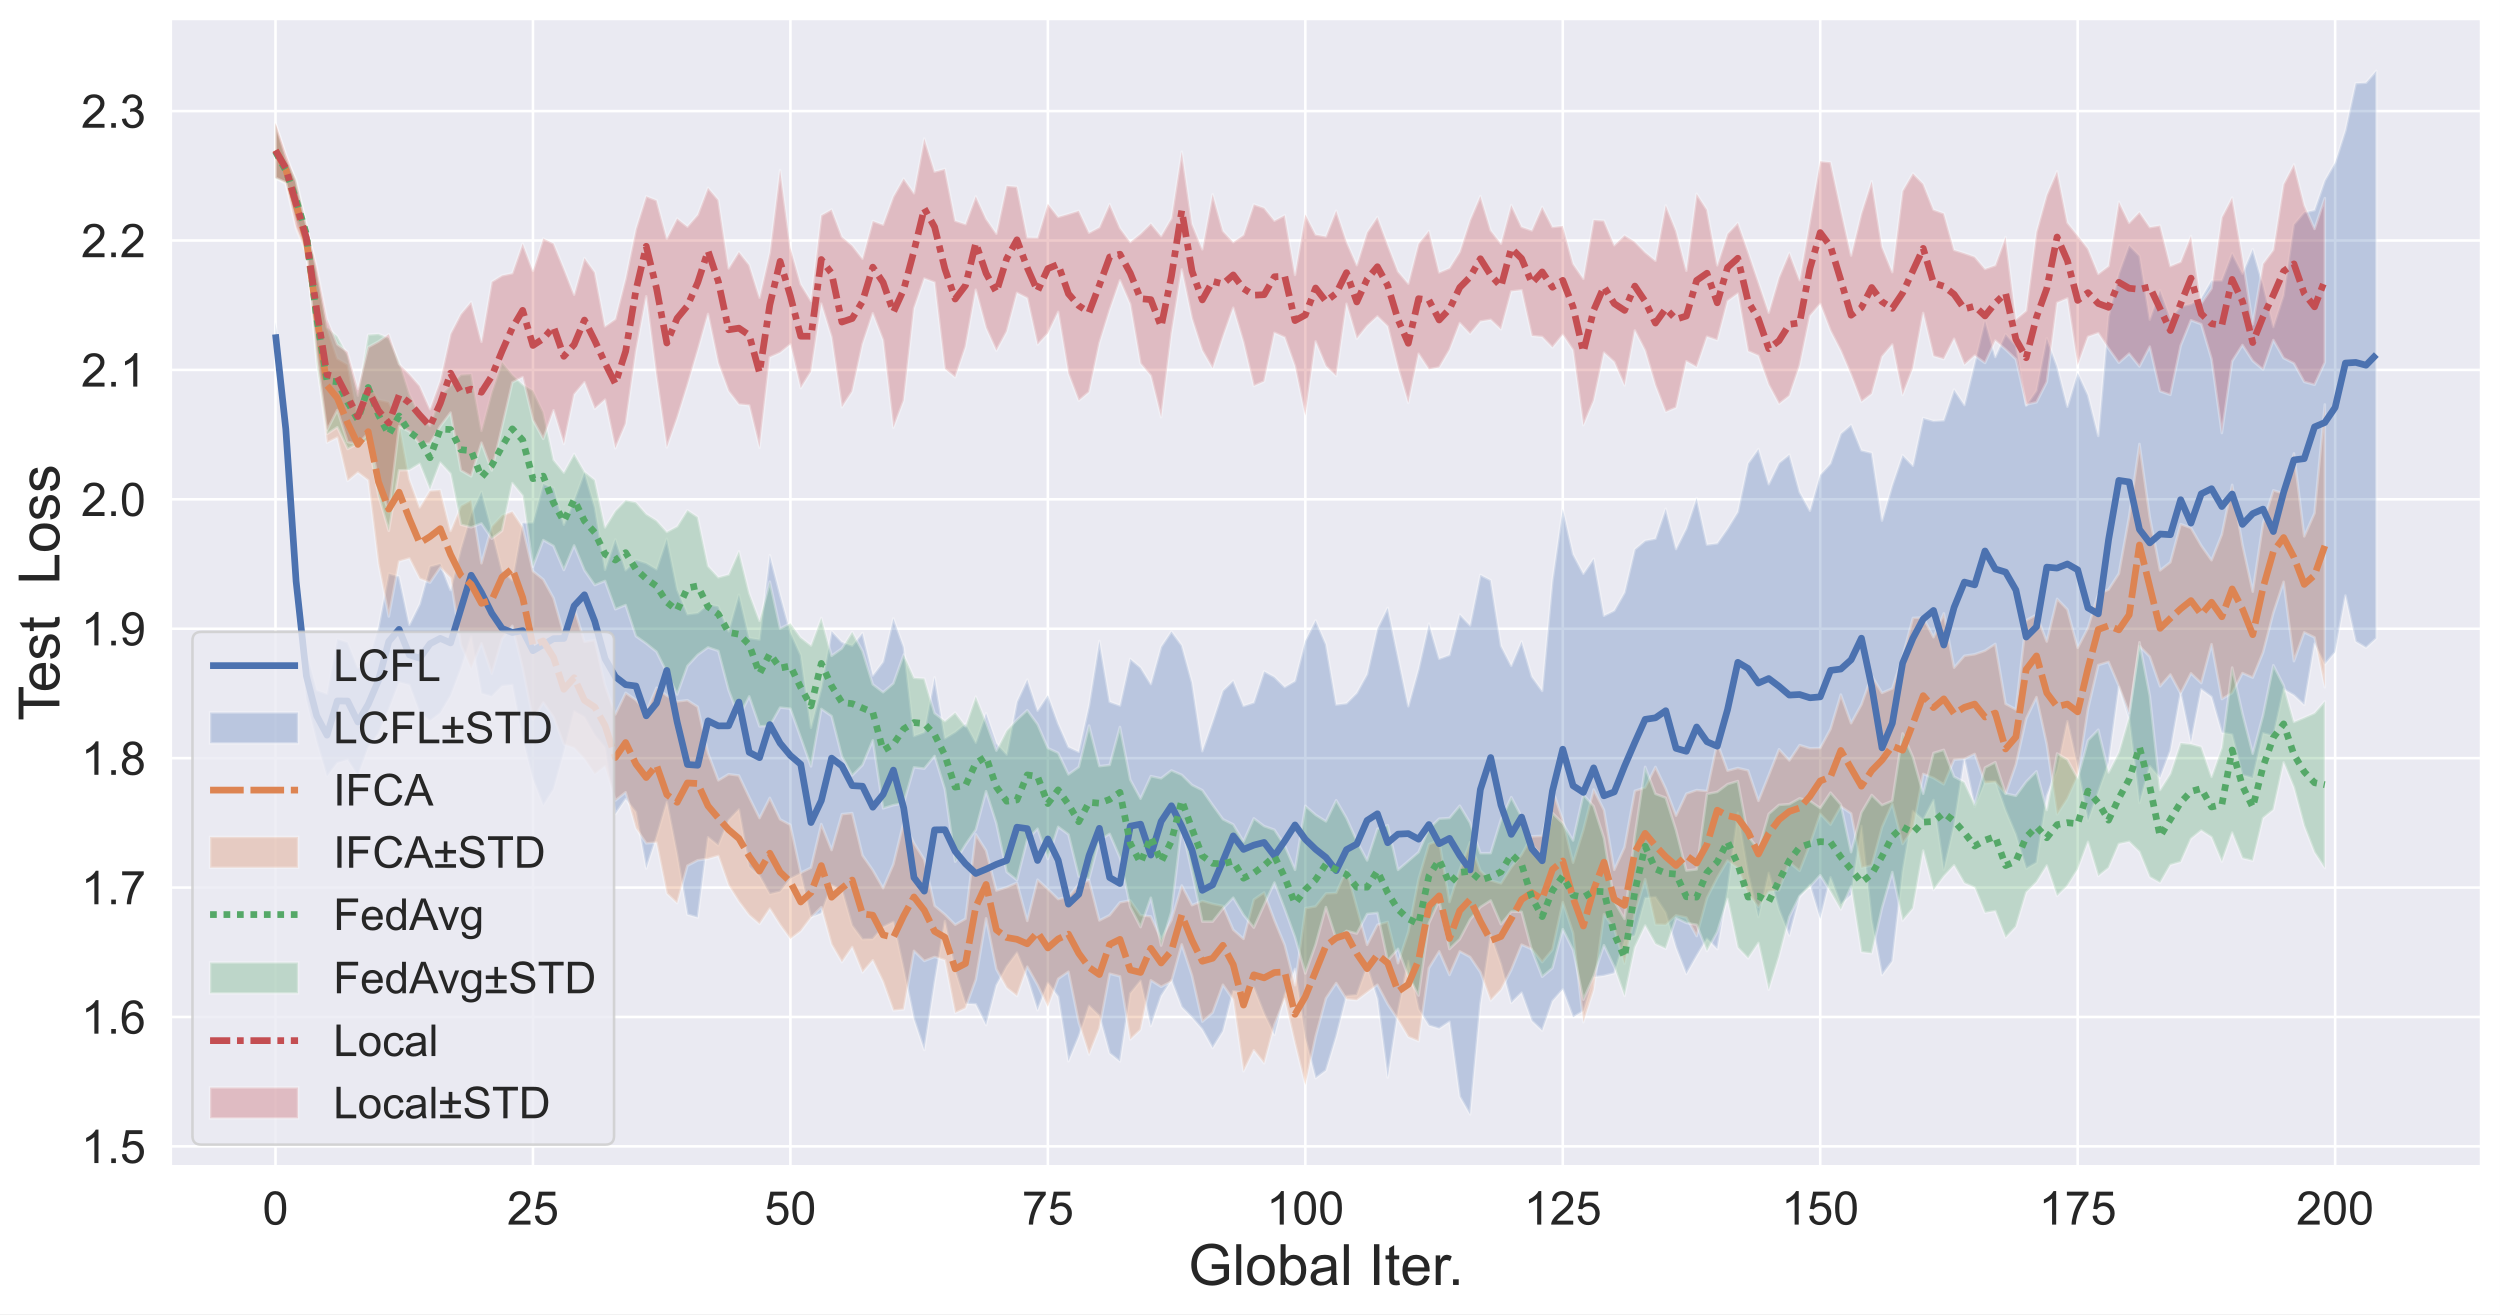 <?xml version="1.0" encoding="UTF-8"?>
<svg xmlns="http://www.w3.org/2000/svg" xmlns:xlink="http://www.w3.org/1999/xlink" width="965.856pt" height="508.014pt" viewBox="0 0 965.856 508.014" version="1.1">
<rect x="0" y="0" width="965.856" height="508.014" fill="#333333" stroke="none"/>
<defs>
<g>
<symbol overflow="visible" id="glyph0-0">
<path style="stroke:none;" d="M 0.758 -6.355 C 0.758 -7.867 0.898 -9.09 1.223 -10.027 C 1.531 -10.961 1.996 -11.684 2.609 -12.188 C 3.223 -12.691 4.016 -12.941 4.949 -12.941 C 5.633 -12.941 6.246 -12.797 6.77 -12.512 C 7.273 -12.223 7.703 -11.824 8.047 -11.305 C 8.387 -10.781 8.656 -10.152 8.855 -9.395 C 9.035 -8.641 9.145 -7.613 9.145 -6.355 C 9.145 -4.844 8.98 -3.617 8.676 -2.684 C 8.371 -1.746 7.902 -1.043 7.289 -0.539 C 6.68 -0.035 5.887 0.199 4.949 0.199 C 3.691 0.199 2.719 -0.234 2.016 -1.117 C 1.172 -2.18 0.758 -3.926 0.758 -6.355 Z M 2.375 -6.355 C 2.375 -4.23 2.609 -2.824 3.113 -2.125 C 3.602 -1.422 4.211 -1.078 4.934 -1.078 C 5.652 -1.078 6.266 -1.422 6.77 -2.125 C 7.273 -2.824 7.523 -4.23 7.523 -6.355 C 7.523 -8.477 7.273 -9.883 6.77 -10.586 C 6.266 -11.27 5.652 -11.629 4.934 -11.629 C 4.195 -11.629 3.617 -11.32 3.188 -10.711 C 2.645 -9.918 2.375 -8.461 2.375 -6.355 Z M 2.375 -6.355 "/>
</symbol>
<symbol overflow="visible" id="glyph0-1">
<path style="stroke:none;" d="M 9.055 -1.512 L 9.055 0 L 0.539 0 C 0.523 -0.379 0.594 -0.738 0.738 -1.098 C 0.953 -1.676 1.297 -2.23 1.766 -2.809 C 2.23 -3.367 2.934 -4.016 3.836 -4.77 C 5.238 -5.902 6.176 -6.805 6.68 -7.488 C 7.164 -8.152 7.414 -8.785 7.414 -9.395 C 7.414 -10.008 7.184 -10.547 6.73 -10.98 C 6.281 -11.41 5.707 -11.629 4.984 -11.629 C 4.23 -11.629 3.617 -11.395 3.168 -10.945 C 2.699 -10.477 2.465 -9.848 2.465 -9.035 L 0.848 -9.215 C 0.953 -10.422 1.367 -11.34 2.09 -11.988 C 2.809 -12.617 3.797 -12.941 5.023 -12.941 C 6.246 -12.941 7.234 -12.582 7.957 -11.898 C 8.676 -11.215 9.035 -10.367 9.035 -9.359 C 9.035 -8.84 8.93 -8.336 8.711 -7.828 C 8.496 -7.324 8.152 -6.805 7.668 -6.266 C 7.184 -5.707 6.371 -4.949 5.238 -3.996 C 4.285 -3.203 3.672 -2.664 3.402 -2.375 C 3.133 -2.09 2.914 -1.801 2.734 -1.512 Z M 9.055 -1.512 "/>
</symbol>
<symbol overflow="visible" id="glyph0-2">
<path style="stroke:none;" d="M 0.758 -3.383 L 2.41 -3.512 C 2.52 -2.699 2.809 -2.09 3.258 -1.691 C 3.707 -1.277 4.246 -1.078 4.879 -1.078 C 5.633 -1.078 6.281 -1.367 6.82 -1.945 C 7.344 -2.52 7.613 -3.277 7.613 -4.23 C 7.613 -5.129 7.344 -5.832 6.84 -6.355 C 6.336 -6.875 5.672 -7.145 4.859 -7.145 C 4.355 -7.145 3.887 -7.02 3.473 -6.785 C 3.059 -6.551 2.734 -6.266 2.52 -5.902 L 1.027 -6.086 L 2.27 -12.707 L 8.676 -12.707 L 8.676 -11.195 L 3.547 -11.195 L 2.844 -7.738 C 3.617 -8.281 4.43 -8.551 5.273 -8.551 C 6.391 -8.551 7.344 -8.152 8.117 -7.379 C 8.891 -6.59 9.289 -5.598 9.289 -4.375 C 9.289 -3.203 8.945 -2.195 8.262 -1.352 C 7.434 -0.305 6.316 0.199 4.879 0.199 C 3.707 0.199 2.754 -0.125 2.016 -0.773 C 1.262 -1.422 0.848 -2.285 0.758 -3.383 Z M 0.758 -3.383 "/>
</symbol>
<symbol overflow="visible" id="glyph0-3">
<path style="stroke:none;" d="M 0.848 -11.195 L 0.848 -12.727 L 9.199 -12.727 L 9.199 -11.484 C 8.371 -10.602 7.543 -9.434 6.75 -7.992 C 5.941 -6.551 5.309 -5.059 4.879 -3.547 C 4.555 -2.465 4.355 -1.277 4.285 0 L 2.645 0 C 2.664 -1.008 2.863 -2.23 3.238 -3.672 C 3.617 -5.113 4.156 -6.496 4.879 -7.828 C 5.598 -9.16 6.355 -10.277 7.164 -11.195 Z M 0.848 -11.195 "/>
</symbol>
<symbol overflow="visible" id="glyph0-4">
<path style="stroke:none;" d="M 6.715 0 L 5.129 0 L 5.129 -10.078 C 4.734 -9.719 4.23 -9.344 3.617 -8.98 C 3.008 -8.621 2.449 -8.352 1.961 -8.172 L 1.961 -9.703 C 2.844 -10.117 3.617 -10.621 4.285 -11.215 C 4.934 -11.789 5.398 -12.367 5.688 -12.941 L 6.715 -12.941 Z M 6.715 0 "/>
</symbol>
<symbol overflow="visible" id="glyph0-5">
<path style="stroke:none;" d="M 1.637 0 L 1.637 -1.801 L 3.438 -1.801 L 3.438 0 Z M 1.637 0 "/>
</symbol>
<symbol overflow="visible" id="glyph0-6">
<path style="stroke:none;" d="M 8.965 -9.738 L 7.379 -9.613 C 7.234 -10.223 7.039 -10.676 6.785 -10.961 C 6.355 -11.395 5.812 -11.629 5.203 -11.629 C 4.699 -11.629 4.246 -11.484 3.871 -11.215 C 3.367 -10.855 2.988 -10.312 2.699 -9.629 C 2.41 -8.93 2.25 -7.938 2.25 -6.641 C 2.629 -7.219 3.098 -7.633 3.652 -7.922 C 4.195 -8.207 4.77 -8.352 5.383 -8.352 C 6.426 -8.352 7.324 -7.957 8.062 -7.184 C 8.801 -6.406 9.18 -5.398 9.18 -4.176 C 9.18 -3.367 9 -2.609 8.656 -1.926 C 8.297 -1.223 7.828 -0.703 7.219 -0.344 C 6.605 0.02 5.922 0.199 5.148 0.199 C 3.816 0.199 2.754 -0.27 1.926 -1.242 C 1.098 -2.195 0.684 -3.797 0.684 -6.031 C 0.684 -8.516 1.133 -10.312 2.051 -11.465 C 2.844 -12.438 3.926 -12.941 5.293 -12.941 C 6.301 -12.941 7.145 -12.652 7.793 -12.078 C 8.441 -11.504 8.82 -10.727 8.965 -9.738 Z M 2.504 -4.176 C 2.504 -3.637 2.609 -3.113 2.844 -2.609 C 3.059 -2.105 3.383 -1.727 3.816 -1.477 C 4.23 -1.207 4.66 -1.078 5.129 -1.078 C 5.777 -1.078 6.355 -1.352 6.84 -1.891 C 7.309 -2.43 7.559 -3.148 7.559 -4.086 C 7.559 -4.969 7.309 -5.672 6.84 -6.191 C 6.371 -6.695 5.777 -6.965 5.059 -6.965 C 4.34 -6.965 3.742 -6.695 3.238 -6.191 C 2.734 -5.672 2.504 -5.004 2.504 -4.176 Z M 2.504 -4.176 "/>
</symbol>
<symbol overflow="visible" id="glyph0-7">
<path style="stroke:none;" d="M 3.188 -6.984 C 2.52 -7.219 2.035 -7.559 1.711 -8.012 C 1.387 -8.441 1.242 -8.98 1.242 -9.613 C 1.242 -10.547 1.566 -11.32 2.25 -11.969 C 2.934 -12.617 3.836 -12.941 4.949 -12.941 C 6.066 -12.941 6.984 -12.602 7.668 -11.953 C 8.352 -11.305 8.695 -10.512 8.695 -9.574 C 8.695 -8.965 8.531 -8.441 8.227 -8.012 C 7.902 -7.559 7.434 -7.219 6.785 -6.984 C 7.578 -6.73 8.172 -6.316 8.586 -5.742 C 9 -5.164 9.215 -4.48 9.215 -3.691 C 9.215 -2.574 8.82 -1.656 8.047 -0.918 C 7.254 -0.16 6.227 0.199 4.969 0.199 C 3.691 0.199 2.664 -0.16 1.891 -0.918 C 1.117 -1.656 0.738 -2.594 0.738 -3.727 C 0.738 -4.555 0.938 -5.258 1.367 -5.832 C 1.781 -6.391 2.395 -6.77 3.188 -6.984 Z M 2.863 -9.664 C 2.863 -9.055 3.059 -8.551 3.457 -8.172 C 3.852 -7.777 4.355 -7.598 4.984 -7.598 C 5.598 -7.598 6.086 -7.777 6.48 -8.172 C 6.875 -8.551 7.074 -9.02 7.074 -9.574 C 7.074 -10.152 6.859 -10.637 6.461 -11.035 C 6.066 -11.43 5.562 -11.629 4.969 -11.629 C 4.355 -11.629 3.852 -11.43 3.457 -11.051 C 3.059 -10.656 2.863 -10.207 2.863 -9.664 Z M 2.359 -3.727 C 2.359 -3.258 2.465 -2.824 2.684 -2.41 C 2.898 -1.98 3.203 -1.656 3.637 -1.422 C 4.051 -1.188 4.5 -1.078 4.984 -1.078 C 5.742 -1.078 6.355 -1.312 6.859 -1.801 C 7.344 -2.285 7.598 -2.914 7.598 -3.672 C 7.598 -4.43 7.344 -5.039 6.84 -5.543 C 6.336 -6.047 5.688 -6.301 4.934 -6.301 C 4.176 -6.301 3.562 -6.047 3.078 -5.562 C 2.594 -5.059 2.359 -4.445 2.359 -3.727 Z M 2.359 -3.727 "/>
</symbol>
<symbol overflow="visible" id="glyph0-8">
<path style="stroke:none;" d="M 0.988 -2.988 L 2.504 -3.113 C 2.629 -2.395 2.879 -1.891 3.238 -1.566 C 3.602 -1.242 4.066 -1.078 4.645 -1.078 C 5.113 -1.078 5.543 -1.188 5.902 -1.402 C 6.266 -1.621 6.57 -1.926 6.805 -2.305 C 7.039 -2.664 7.234 -3.168 7.398 -3.816 C 7.559 -4.445 7.648 -5.094 7.648 -5.742 C 7.648 -5.812 7.633 -5.922 7.633 -6.066 C 7.309 -5.562 6.875 -5.148 6.336 -4.844 C 5.797 -4.52 5.203 -4.375 4.555 -4.375 C 3.492 -4.375 2.594 -4.754 1.855 -5.527 C 1.117 -6.301 0.758 -7.324 0.758 -8.586 C 0.758 -9.883 1.133 -10.945 1.906 -11.734 C 2.664 -12.527 3.637 -12.941 4.805 -12.941 C 5.633 -12.941 6.391 -12.707 7.094 -12.258 C 7.777 -11.809 8.316 -11.16 8.676 -10.332 C 9.035 -9.484 9.215 -8.281 9.215 -6.715 C 9.215 -5.059 9.035 -3.742 8.676 -2.773 C 8.316 -1.801 7.793 -1.062 7.094 -0.559 C 6.371 -0.055 5.543 0.199 4.609 0.199 C 3.602 0.199 2.773 -0.07 2.125 -0.629 C 1.477 -1.172 1.098 -1.961 0.988 -2.988 Z M 7.469 -8.656 C 7.469 -9.559 7.219 -10.277 6.73 -10.816 C 6.246 -11.359 5.672 -11.629 4.984 -11.629 C 4.285 -11.629 3.672 -11.34 3.148 -10.766 C 2.629 -10.188 2.375 -9.434 2.375 -8.531 C 2.375 -7.703 2.609 -7.039 3.113 -6.535 C 3.602 -6.012 4.211 -5.762 4.949 -5.762 C 5.672 -5.762 6.281 -6.012 6.75 -6.535 C 7.219 -7.039 7.469 -7.758 7.469 -8.656 Z M 7.469 -8.656 "/>
</symbol>
<symbol overflow="visible" id="glyph0-9">
<path style="stroke:none;" d="M 0.758 -3.402 L 2.34 -3.617 C 2.52 -2.719 2.824 -2.07 3.258 -1.676 C 3.691 -1.277 4.23 -1.078 4.859 -1.078 C 5.598 -1.078 6.227 -1.332 6.73 -1.855 C 7.234 -2.359 7.508 -3.008 7.508 -3.762 C 7.508 -4.48 7.254 -5.094 6.785 -5.562 C 6.316 -6.031 5.707 -6.281 4.984 -6.281 C 4.68 -6.281 4.301 -6.211 3.871 -6.102 L 4.051 -7.488 C 4.156 -7.469 4.23 -7.469 4.301 -7.469 C 4.969 -7.469 5.578 -7.633 6.121 -7.992 C 6.66 -8.352 6.93 -8.891 6.93 -9.629 C 6.93 -10.207 6.73 -10.676 6.336 -11.051 C 5.941 -11.43 5.438 -11.629 4.824 -11.629 C 4.211 -11.629 3.691 -11.43 3.277 -11.051 C 2.863 -10.656 2.609 -10.078 2.504 -9.324 L 0.918 -9.594 C 1.098 -10.656 1.547 -11.484 2.23 -12.059 C 2.914 -12.637 3.762 -12.941 4.789 -12.941 C 5.488 -12.941 6.137 -12.781 6.73 -12.473 C 7.309 -12.168 7.758 -11.754 8.082 -11.25 C 8.406 -10.727 8.566 -10.172 8.566 -9.594 C 8.566 -9.02 8.406 -8.516 8.117 -8.062 C 7.812 -7.598 7.363 -7.234 6.785 -6.984 C 7.543 -6.805 8.117 -6.426 8.551 -5.887 C 8.98 -5.328 9.199 -4.625 9.199 -3.797 C 9.199 -2.684 8.785 -1.727 7.957 -0.953 C 7.129 -0.16 6.102 0.215 4.859 0.215 C 3.707 0.215 2.773 -0.109 2.035 -0.793 C 1.277 -1.457 0.863 -2.32 0.758 -3.402 Z M 0.758 -3.402 "/>
</symbol>
<symbol overflow="visible" id="glyph1-0">
<path style="stroke:none;" d="M 9.062 -6.184 L 9.062 -8.031 L 15.73 -8.031 L 15.73 -2.199 C 14.719 -1.363 13.66 -0.746 12.562 -0.352 C 11.461 0.043 10.363 0.242 9.219 0.242 C 7.656 0.242 6.246 -0.066 4.992 -0.727 C 3.719 -1.387 2.773 -2.332 2.133 -3.586 C 1.473 -4.84 1.164 -6.246 1.164 -7.789 C 1.164 -9.328 1.473 -10.758 2.133 -12.078 C 2.773 -13.398 3.695 -14.387 4.906 -15.047 C 6.094 -15.688 7.48 -16.016 9.062 -16.016 C 10.188 -16.016 11.219 -15.816 12.145 -15.465 C 13.066 -15.094 13.773 -14.586 14.301 -13.926 C 14.828 -13.266 15.223 -12.406 15.512 -11.352 L 13.617 -10.824 C 13.375 -11.617 13.09 -12.254 12.738 -12.715 C 12.387 -13.156 11.879 -13.531 11.219 -13.816 C 10.559 -14.078 9.855 -14.234 9.062 -14.234 C 8.098 -14.234 7.281 -14.078 6.578 -13.793 C 5.875 -13.484 5.324 -13.113 4.906 -12.648 C 4.465 -12.164 4.137 -11.66 3.914 -11.09 C 3.52 -10.121 3.32 -9.062 3.32 -7.922 C 3.32 -6.512 3.562 -5.348 4.047 -4.398 C 4.531 -3.453 5.234 -2.75 6.16 -2.289 C 7.086 -1.824 8.051 -1.605 9.109 -1.605 C 9.988 -1.605 10.867 -1.781 11.727 -2.133 C 12.586 -2.484 13.242 -2.84 13.707 -3.234 L 13.707 -6.184 Z M 9.062 -6.184 "/>
</symbol>
<symbol overflow="visible" id="glyph1-1">
<path style="stroke:none;" d="M 1.406 0 L 1.406 -15.754 L 3.344 -15.754 L 3.344 0 Z M 1.406 0 "/>
</symbol>
<symbol overflow="visible" id="glyph1-2">
<path style="stroke:none;" d="M 0.727 -5.699 C 0.727 -7.809 1.297 -9.371 2.484 -10.406 C 3.453 -11.242 4.664 -11.66 6.07 -11.66 C 7.633 -11.66 8.91 -11.133 9.922 -10.121 C 10.91 -9.086 11.418 -7.68 11.418 -5.875 C 11.418 -4.398 11.199 -3.234 10.758 -2.398 C 10.316 -1.562 9.656 -0.902 8.82 -0.441 C 7.984 0 7.062 0.242 6.07 0.242 C 4.465 0.242 3.168 -0.266 2.199 -1.277 C 1.211 -2.289 0.727 -3.762 0.727 -5.699 Z M 2.727 -5.699 C 2.727 -4.246 3.035 -3.145 3.676 -2.422 C 4.289 -1.695 5.105 -1.344 6.07 -1.344 C 7.039 -1.344 7.832 -1.695 8.469 -2.422 C 9.109 -3.145 9.438 -4.27 9.438 -5.766 C 9.438 -7.172 9.109 -8.227 8.469 -8.977 C 7.809 -9.703 7.02 -10.074 6.07 -10.074 C 5.105 -10.074 4.289 -9.703 3.676 -8.977 C 3.035 -8.25 2.727 -7.148 2.727 -5.699 Z M 2.727 -5.699 "/>
</symbol>
<symbol overflow="visible" id="glyph1-3">
<path style="stroke:none;" d="M 3.234 0 L 1.43 0 L 1.43 -15.754 L 3.367 -15.754 L 3.367 -10.121 C 4.18 -11.133 5.215 -11.66 6.488 -11.66 C 7.195 -11.66 7.855 -11.508 8.492 -11.242 C 9.109 -10.957 9.637 -10.559 10.031 -10.055 C 10.43 -9.527 10.758 -8.91 10.977 -8.184 C 11.199 -7.457 11.328 -6.688 11.328 -5.875 C 11.328 -3.914 10.848 -2.398 9.879 -1.344 C 8.91 -0.285 7.742 0.242 6.402 0.242 C 5.039 0.242 3.98 -0.309 3.234 -1.43 Z M 3.211 -5.785 C 3.211 -4.422 3.387 -3.434 3.762 -2.816 C 4.379 -1.824 5.191 -1.344 6.246 -1.344 C 7.086 -1.344 7.809 -1.695 8.426 -2.441 C 9.043 -3.168 9.352 -4.27 9.352 -5.719 C 9.352 -7.195 9.043 -8.293 8.469 -8.996 C 7.875 -9.703 7.172 -10.074 6.336 -10.074 C 5.477 -10.074 4.754 -9.703 4.137 -8.977 C 3.52 -8.227 3.211 -7.172 3.211 -5.785 Z M 3.211 -5.785 "/>
</symbol>
<symbol overflow="visible" id="glyph1-4">
<path style="stroke:none;" d="M 8.887 -1.406 C 8.16 -0.793 7.48 -0.352 6.82 -0.109 C 6.16 0.109 5.434 0.242 4.688 0.242 C 3.434 0.242 2.465 -0.043 1.805 -0.66 C 1.121 -1.277 0.793 -2.047 0.793 -3.016 C 0.793 -3.562 0.902 -4.07 1.164 -4.531 C 1.43 -4.992 1.762 -5.367 2.18 -5.652 C 2.574 -5.918 3.035 -6.137 3.562 -6.293 C 3.938 -6.379 4.512 -6.469 5.281 -6.578 C 6.844 -6.754 7.984 -6.973 8.734 -7.238 C 8.734 -7.504 8.734 -7.656 8.734 -7.742 C 8.734 -8.535 8.559 -9.086 8.207 -9.414 C 7.699 -9.855 6.953 -10.074 5.984 -10.074 C 5.059 -10.074 4.398 -9.898 3.961 -9.594 C 3.52 -9.262 3.211 -8.691 3.016 -7.898 L 1.121 -8.16 C 1.297 -8.953 1.586 -9.613 1.98 -10.121 C 2.375 -10.605 2.926 -11 3.676 -11.266 C 4.422 -11.527 5.281 -11.66 6.27 -11.66 C 7.238 -11.66 8.031 -11.527 8.645 -11.309 C 9.262 -11.09 9.703 -10.801 9.988 -10.449 C 10.273 -10.098 10.473 -9.68 10.582 -9.152 C 10.648 -8.801 10.691 -8.207 10.691 -7.348 L 10.691 -4.773 C 10.691 -2.969 10.715 -1.848 10.801 -1.363 C 10.891 -0.879 11.043 -0.441 11.309 0 L 9.285 0 C 9.062 -0.395 8.934 -0.859 8.887 -1.406 Z M 8.734 -5.719 C 8.031 -5.434 6.973 -5.191 5.566 -4.992 C 4.773 -4.863 4.203 -4.73 3.871 -4.598 C 3.543 -4.465 3.301 -4.246 3.125 -3.98 C 2.949 -3.695 2.859 -3.387 2.859 -3.059 C 2.859 -2.531 3.035 -2.113 3.434 -1.762 C 3.828 -1.406 4.398 -1.254 5.148 -1.254 C 5.895 -1.254 6.555 -1.406 7.129 -1.738 C 7.699 -2.066 8.141 -2.508 8.426 -3.078 C 8.625 -3.52 8.734 -4.156 8.734 -5.016 Z M 8.734 -5.719 "/>
</symbol>
<symbol overflow="visible" id="glyph1-5">
<path style="stroke:none;" d=""/>
</symbol>
<symbol overflow="visible" id="glyph1-6">
<path style="stroke:none;" d="M 2.047 0 L 2.047 -15.754 L 4.137 -15.754 L 4.137 0 Z M 2.047 0 "/>
</symbol>
<symbol overflow="visible" id="glyph1-7">
<path style="stroke:none;" d="M 5.676 -1.738 L 5.961 -0.023 C 5.391 0.066 4.906 0.133 4.488 0.133 C 3.785 0.133 3.234 0.023 2.859 -0.176 C 2.465 -0.395 2.199 -0.684 2.047 -1.055 C 1.871 -1.406 1.805 -2.18 1.805 -3.344 L 1.805 -9.898 L 0.395 -9.898 L 0.395 -11.418 L 1.805 -11.418 L 1.805 -14.234 L 3.719 -15.398 L 3.719 -11.418 L 5.676 -11.418 L 5.676 -9.898 L 3.719 -9.898 L 3.719 -3.234 C 3.719 -2.66 3.738 -2.309 3.828 -2.156 C 3.895 -2.004 4.004 -1.871 4.156 -1.781 C 4.312 -1.695 4.531 -1.648 4.816 -1.648 C 5.039 -1.648 5.324 -1.672 5.676 -1.738 Z M 5.676 -1.738 "/>
</symbol>
<symbol overflow="visible" id="glyph1-8">
<path style="stroke:none;" d="M 9.262 -3.676 L 11.266 -3.434 C 10.934 -2.242 10.34 -1.344 9.504 -0.703 C 8.645 -0.066 7.566 0.242 6.246 0.242 C 4.574 0.242 3.234 -0.266 2.266 -1.277 C 1.297 -2.289 0.812 -3.738 0.812 -5.609 C 0.812 -7.523 1.297 -9.02 2.289 -10.074 C 3.258 -11.133 4.555 -11.66 6.137 -11.66 C 7.656 -11.66 8.91 -11.133 9.879 -10.098 C 10.848 -9.062 11.328 -7.613 11.328 -5.719 C 11.328 -5.59 11.309 -5.434 11.309 -5.215 L 2.793 -5.215 C 2.859 -3.938 3.211 -2.992 3.852 -2.332 C 4.488 -1.672 5.281 -1.344 6.246 -1.344 C 6.953 -1.344 7.566 -1.52 8.074 -1.891 C 8.559 -2.242 8.953 -2.84 9.262 -3.676 Z M 2.902 -6.797 L 9.285 -6.797 C 9.195 -7.766 8.953 -8.469 8.559 -8.953 C 7.941 -9.703 7.129 -10.074 6.16 -10.074 C 5.258 -10.074 4.512 -9.77 3.914 -9.176 C 3.301 -8.578 2.969 -7.789 2.902 -6.797 Z M 2.902 -6.797 "/>
</symbol>
<symbol overflow="visible" id="glyph1-9">
<path style="stroke:none;" d="M 1.43 0 L 1.43 -11.418 L 3.168 -11.418 L 3.168 -9.68 C 3.609 -10.473 4.004 -11 4.398 -11.266 C 4.773 -11.527 5.191 -11.66 5.633 -11.66 C 6.293 -11.66 6.953 -11.441 7.633 -11.043 L 6.953 -9.238 C 6.469 -9.504 6.008 -9.656 5.543 -9.656 C 5.105 -9.656 4.73 -9.527 4.398 -9.285 C 4.047 -9.02 3.805 -8.668 3.676 -8.227 C 3.453 -7.523 3.367 -6.777 3.367 -5.961 L 3.367 0 Z M 1.43 0 "/>
</symbol>
<symbol overflow="visible" id="glyph1-10">
<path style="stroke:none;" d="M 2.004 0 L 2.004 -2.199 L 4.203 -2.199 L 4.203 0 Z M 2.004 0 "/>
</symbol>
<symbol overflow="visible" id="glyph2-0">
<path style="stroke:none;" d="M 0 -5.699 L -13.883 -5.699 L -13.883 -0.508 L -15.754 -0.508 L -15.754 -13.004 L -13.883 -13.004 L -13.883 -7.789 L 0 -7.789 Z M 0 -5.699 "/>
</symbol>
<symbol overflow="visible" id="glyph2-1">
<path style="stroke:none;" d="M -3.676 -9.262 L -3.434 -11.266 C -2.242 -10.934 -1.344 -10.34 -0.703 -9.504 C -0.066 -8.645 0.242 -7.566 0.242 -6.246 C 0.242 -4.574 -0.266 -3.234 -1.277 -2.266 C -2.289 -1.297 -3.738 -0.812 -5.609 -0.812 C -7.523 -0.812 -9.02 -1.297 -10.074 -2.289 C -11.133 -3.258 -11.66 -4.555 -11.66 -6.137 C -11.66 -7.656 -11.133 -8.91 -10.098 -9.879 C -9.062 -10.848 -7.613 -11.328 -5.719 -11.328 C -5.59 -11.328 -5.434 -11.309 -5.215 -11.309 L -5.215 -2.793 C -3.938 -2.859 -2.992 -3.211 -2.332 -3.852 C -1.672 -4.488 -1.344 -5.281 -1.344 -6.246 C -1.344 -6.953 -1.52 -7.566 -1.891 -8.074 C -2.242 -8.559 -2.84 -8.953 -3.676 -9.262 Z M -6.797 -2.902 L -6.797 -9.285 C -7.766 -9.195 -8.469 -8.953 -8.953 -8.559 C -9.703 -7.941 -10.074 -7.129 -10.074 -6.16 C -10.074 -5.258 -9.77 -4.512 -9.176 -3.914 C -8.578 -3.301 -7.789 -2.969 -6.797 -2.902 Z M -6.797 -2.902 "/>
</symbol>
<symbol overflow="visible" id="glyph2-2">
<path style="stroke:none;" d="M -3.41 -0.684 L -3.695 -2.598 C -2.926 -2.684 -2.332 -2.992 -1.938 -3.477 C -1.539 -3.961 -1.344 -4.664 -1.344 -5.543 C -1.344 -6.426 -1.52 -7.086 -1.871 -7.523 C -2.223 -7.941 -2.66 -8.16 -3.145 -8.16 C -3.586 -8.16 -3.914 -7.965 -4.18 -7.59 C -4.355 -7.324 -4.574 -6.664 -4.84 -5.609 C -5.191 -4.203 -5.5 -3.211 -5.766 -2.66 C -6.027 -2.113 -6.379 -1.695 -6.844 -1.406 C -7.305 -1.121 -7.809 -0.988 -8.383 -0.988 C -8.887 -0.988 -9.352 -1.102 -9.789 -1.344 C -10.23 -1.562 -10.582 -1.891 -10.867 -2.289 C -11.09 -2.598 -11.266 -2.992 -11.418 -3.52 C -11.57 -4.047 -11.66 -4.598 -11.66 -5.191 C -11.66 -6.07 -11.527 -6.863 -11.266 -7.547 C -11 -8.227 -10.672 -8.734 -10.23 -9.062 C -9.789 -9.371 -9.195 -9.594 -8.469 -9.723 L -8.207 -7.832 C -8.777 -7.742 -9.238 -7.48 -9.57 -7.086 C -9.898 -6.664 -10.074 -6.094 -10.074 -5.348 C -10.074 -4.445 -9.922 -3.805 -9.637 -3.434 C -9.328 -3.035 -8.996 -2.859 -8.602 -2.859 C -8.34 -2.859 -8.117 -2.926 -7.922 -3.102 C -7.699 -3.258 -7.547 -3.496 -7.414 -3.852 C -7.324 -4.027 -7.172 -4.598 -6.906 -5.543 C -6.555 -6.906 -6.246 -7.875 -6.027 -8.402 C -5.785 -8.934 -5.434 -9.371 -4.992 -9.68 C -4.555 -9.988 -4.004 -10.141 -3.344 -10.141 C -2.684 -10.141 -2.09 -9.945 -1.52 -9.57 C -0.945 -9.195 -0.527 -8.645 -0.219 -7.941 C 0.09 -7.238 0.242 -6.426 0.242 -5.543 C 0.242 -4.047 -0.043 -2.926 -0.66 -2.156 C -1.277 -1.363 -2.18 -0.879 -3.41 -0.684 Z M -3.41 -0.684 "/>
</symbol>
<symbol overflow="visible" id="glyph2-3">
<path style="stroke:none;" d="M -1.738 -5.676 L -0.023 -5.961 C 0.066 -5.391 0.133 -4.906 0.133 -4.488 C 0.133 -3.785 0.023 -3.234 -0.176 -2.859 C -0.395 -2.465 -0.684 -2.199 -1.055 -2.047 C -1.406 -1.871 -2.18 -1.805 -3.344 -1.805 L -9.898 -1.805 L -9.898 -0.395 L -11.418 -0.395 L -11.418 -1.805 L -14.234 -1.805 L -15.398 -3.719 L -11.418 -3.719 L -11.418 -5.676 L -9.898 -5.676 L -9.898 -3.719 L -3.234 -3.719 C -2.66 -3.719 -2.309 -3.738 -2.156 -3.828 C -2.004 -3.895 -1.871 -4.004 -1.781 -4.156 C -1.695 -4.312 -1.648 -4.531 -1.648 -4.816 C -1.648 -5.039 -1.672 -5.324 -1.738 -5.676 Z M -1.738 -5.676 "/>
</symbol>
<symbol overflow="visible" id="glyph2-4">
<path style="stroke:none;" d=""/>
</symbol>
<symbol overflow="visible" id="glyph2-5">
<path style="stroke:none;" d="M 0 -1.605 L -15.754 -1.605 L -15.754 -3.695 L -1.848 -3.695 L -1.848 -11.461 L 0 -11.461 Z M 0 -1.605 "/>
</symbol>
<symbol overflow="visible" id="glyph2-6">
<path style="stroke:none;" d="M -5.699 -0.727 C -7.809 -0.727 -9.371 -1.297 -10.406 -2.484 C -11.242 -3.453 -11.66 -4.664 -11.66 -6.07 C -11.66 -7.633 -11.133 -8.91 -10.121 -9.922 C -9.086 -10.91 -7.68 -11.418 -5.875 -11.418 C -4.398 -11.418 -3.234 -11.199 -2.398 -10.758 C -1.562 -10.316 -0.902 -9.656 -0.441 -8.82 C 0 -7.984 0.242 -7.062 0.242 -6.07 C 0.242 -4.465 -0.266 -3.168 -1.277 -2.199 C -2.289 -1.211 -3.762 -0.727 -5.699 -0.727 Z M -5.699 -2.727 C -4.246 -2.727 -3.145 -3.035 -2.422 -3.676 C -1.695 -4.289 -1.344 -5.105 -1.344 -6.07 C -1.344 -7.039 -1.695 -7.832 -2.422 -8.469 C -3.145 -9.109 -4.27 -9.438 -5.766 -9.438 C -7.172 -9.438 -8.227 -9.109 -8.977 -8.469 C -9.703 -7.809 -10.074 -7.02 -10.074 -6.07 C -10.074 -5.105 -9.703 -4.289 -8.977 -3.676 C -8.25 -3.035 -7.148 -2.727 -5.699 -2.727 Z M -5.699 -2.727 "/>
</symbol>
<symbol overflow="visible" id="glyph3-0">
<path style="stroke:none;" d="M 1.242 0 L 1.242 -12.172 L 2.855 -12.172 L 2.855 -1.43 L 8.855 -1.43 L 8.855 0 Z M 1.242 0 "/>
</symbol>
<symbol overflow="visible" id="glyph3-1">
<path style="stroke:none;" d="M 9.996 -4.266 L 11.609 -3.859 C 11.27 -2.531 10.66 -1.512 9.773 -0.832 C 8.891 -0.152 7.82 0.188 6.562 0.188 C 5.254 0.188 4.184 -0.066 3.367 -0.594 C 2.531 -1.121 1.902 -1.887 1.48 -2.906 C 1.055 -3.926 0.852 -5.016 0.852 -6.172 C 0.852 -7.43 1.09 -8.535 1.562 -9.484 C 2.039 -10.438 2.738 -11.152 3.637 -11.645 C 4.523 -12.121 5.508 -12.375 6.598 -12.375 C 7.805 -12.375 8.824 -12.055 9.656 -11.441 C 10.488 -10.828 11.066 -9.961 11.391 -8.84 L 9.809 -8.465 C 9.52 -9.352 9.113 -9.98 8.586 -10.387 C 8.039 -10.797 7.379 -11 6.562 -11 C 5.609 -11 4.828 -10.762 4.199 -10.32 C 3.57 -9.879 3.129 -9.266 2.871 -8.516 C 2.617 -7.77 2.5 -6.988 2.5 -6.188 C 2.5 -5.133 2.652 -4.234 2.957 -3.469 C 3.266 -2.688 3.723 -2.109 4.367 -1.734 C 4.996 -1.359 5.68 -1.172 6.426 -1.172 C 7.328 -1.172 8.094 -1.43 8.723 -1.953 C 9.332 -2.465 9.758 -3.246 9.996 -4.266 Z M 9.996 -4.266 "/>
</symbol>
<symbol overflow="visible" id="glyph3-2">
<path style="stroke:none;" d="M 1.395 0 L 1.395 -12.172 L 9.605 -12.172 L 9.605 -10.727 L 3.008 -10.727 L 3.008 -6.969 L 8.723 -6.969 L 8.723 -5.523 L 3.008 -5.523 L 3.008 0 Z M 1.395 0 "/>
</symbol>
<symbol overflow="visible" id="glyph3-3">
<path style="stroke:none;" d="M 3.961 -2.16 L 3.961 -5.508 L 0.645 -5.508 L 0.645 -6.887 L 3.961 -6.887 L 3.961 -10.199 L 5.371 -10.199 L 5.371 -6.887 L 8.688 -6.887 L 8.688 -5.508 L 5.371 -5.508 L 5.371 -2.16 Z M 8.688 0 L 0.645 0 L 0.645 -1.395 L 8.688 -1.395 Z M 8.688 0 "/>
</symbol>
<symbol overflow="visible" id="glyph3-4">
<path style="stroke:none;" d="M 0.766 -3.91 L 2.277 -4.047 C 2.348 -3.434 2.516 -2.926 2.789 -2.531 C 3.043 -2.141 3.449 -1.836 4.012 -1.598 C 4.555 -1.359 5.184 -1.242 5.883 -1.242 C 6.492 -1.242 7.02 -1.324 7.496 -1.512 C 7.973 -1.684 8.312 -1.938 8.551 -2.262 C 8.773 -2.566 8.891 -2.926 8.891 -3.297 C 8.891 -3.672 8.773 -4.012 8.551 -4.301 C 8.328 -4.574 7.973 -4.812 7.465 -5.016 C 7.141 -5.152 6.426 -5.34 5.305 -5.609 C 4.184 -5.883 3.398 -6.137 2.957 -6.375 C 2.379 -6.68 1.938 -7.055 1.648 -7.496 C 1.359 -7.938 1.223 -8.449 1.223 -9.027 C 1.223 -9.641 1.395 -10.199 1.75 -10.742 C 2.09 -11.27 2.602 -11.68 3.281 -11.949 C 3.945 -12.223 4.691 -12.375 5.508 -12.375 C 6.41 -12.375 7.207 -12.223 7.887 -11.934 C 8.566 -11.645 9.113 -11.219 9.484 -10.66 C 9.859 -10.082 10.047 -9.453 10.082 -8.738 L 8.535 -8.617 C 8.449 -9.383 8.176 -9.961 7.699 -10.371 C 7.227 -10.762 6.512 -10.965 5.574 -10.965 C 4.59 -10.965 3.895 -10.777 3.449 -10.422 C 3.008 -10.062 2.789 -9.641 2.789 -9.129 C 2.789 -8.688 2.941 -8.328 3.246 -8.059 C 3.555 -7.77 4.367 -7.48 5.68 -7.176 C 6.988 -6.867 7.887 -6.613 8.383 -6.41 C 9.078 -6.07 9.605 -5.66 9.945 -5.168 C 10.285 -4.656 10.453 -4.078 10.453 -3.434 C 10.453 -2.789 10.27 -2.176 9.895 -1.598 C 9.52 -1.02 8.977 -0.578 8.297 -0.273 C 7.598 0.035 6.816 0.188 5.949 0.188 C 4.844 0.188 3.926 0.035 3.18 -0.273 C 2.43 -0.578 1.852 -1.07 1.43 -1.719 C 1.004 -2.363 0.781 -3.094 0.766 -3.91 Z M 0.766 -3.91 "/>
</symbol>
<symbol overflow="visible" id="glyph3-5">
<path style="stroke:none;" d="M 4.402 0 L 4.402 -10.727 L 0.391 -10.727 L 0.391 -12.172 L 10.047 -12.172 L 10.047 -10.727 L 6.02 -10.727 L 6.02 0 Z M 4.402 0 "/>
</symbol>
<symbol overflow="visible" id="glyph3-6">
<path style="stroke:none;" d="M 1.309 0 L 1.309 -12.172 L 5.508 -12.172 C 6.441 -12.172 7.156 -12.105 7.668 -12.004 C 8.363 -11.832 8.961 -11.527 9.453 -11.117 C 10.098 -10.574 10.574 -9.879 10.898 -9.043 C 11.203 -8.195 11.371 -7.242 11.371 -6.152 C 11.371 -5.219 11.254 -4.402 11.051 -3.688 C 10.828 -2.977 10.559 -2.379 10.219 -1.922 C 9.879 -1.445 9.504 -1.09 9.094 -0.816 C 8.688 -0.543 8.211 -0.34 7.648 -0.203 C 7.07 -0.066 6.426 0 5.695 0 Z M 2.926 -1.43 L 5.523 -1.43 C 6.324 -1.43 6.953 -1.496 7.41 -1.648 C 7.855 -1.801 8.227 -2.023 8.5 -2.297 C 8.875 -2.668 9.18 -3.18 9.383 -3.824 C 9.59 -4.473 9.707 -5.254 9.707 -6.172 C 9.707 -7.445 9.484 -8.434 9.078 -9.113 C 8.672 -9.793 8.16 -10.25 7.566 -10.488 C 7.121 -10.641 6.426 -10.727 5.473 -10.727 L 2.926 -10.727 Z M 2.926 -1.43 "/>
</symbol>
<symbol overflow="visible" id="glyph3-7">
<path style="stroke:none;" d="M 1.582 0 L 1.582 -12.172 L 3.195 -12.172 L 3.195 0 Z M 1.582 0 "/>
</symbol>
<symbol overflow="visible" id="glyph3-8">
<path style="stroke:none;" d="M 0 0 L 4.641 -12.172 L 6.375 -12.172 L 11.355 0 L 9.535 0 L 8.109 -3.688 L 3.027 -3.688 L 1.684 0 Z M 3.484 -4.996 L 7.617 -4.996 L 6.34 -8.363 C 5.949 -9.383 5.66 -10.234 5.473 -10.898 C 5.32 -10.113 5.102 -9.332 4.828 -8.566 Z M 3.484 -4.996 "/>
</symbol>
<symbol overflow="visible" id="glyph3-9">
<path style="stroke:none;" d="M 7.156 -2.84 L 8.703 -2.652 C 8.449 -1.734 7.988 -1.035 7.344 -0.543 C 6.68 -0.051 5.848 0.188 4.828 0.188 C 3.535 0.188 2.5 -0.203 1.75 -0.984 C 1.004 -1.77 0.629 -2.891 0.629 -4.336 C 0.629 -5.812 1.004 -6.969 1.77 -7.785 C 2.516 -8.602 3.52 -9.012 4.742 -9.012 C 5.914 -9.012 6.887 -8.602 7.633 -7.805 C 8.383 -7.004 8.754 -5.883 8.754 -4.422 C 8.754 -4.316 8.738 -4.199 8.738 -4.027 L 2.16 -4.027 C 2.211 -3.043 2.48 -2.312 2.977 -1.801 C 3.469 -1.293 4.078 -1.035 4.828 -1.035 C 5.371 -1.035 5.848 -1.172 6.238 -1.461 C 6.613 -1.734 6.918 -2.191 7.156 -2.84 Z M 2.242 -5.254 L 7.176 -5.254 C 7.105 -6 6.918 -6.547 6.613 -6.918 C 6.137 -7.496 5.508 -7.785 4.762 -7.785 C 4.062 -7.785 3.484 -7.547 3.027 -7.09 C 2.551 -6.629 2.297 -6.02 2.242 -5.254 Z M 2.242 -5.254 "/>
</symbol>
<symbol overflow="visible" id="glyph3-10">
<path style="stroke:none;" d="M 6.836 0 L 6.836 -1.105 C 6.273 -0.238 5.457 0.188 4.367 0.188 C 3.656 0.188 3.008 0 2.43 -0.391 C 1.836 -0.766 1.379 -1.309 1.055 -2.008 C 0.73 -2.688 0.578 -3.484 0.578 -4.402 C 0.578 -5.27 0.715 -6.07 1.02 -6.781 C 1.309 -7.496 1.75 -8.059 2.328 -8.434 C 2.906 -8.805 3.57 -9.012 4.301 -9.012 C 4.828 -9.012 5.305 -8.891 5.73 -8.672 C 6.137 -8.449 6.477 -8.16 6.73 -7.805 L 6.73 -12.172 L 8.227 -12.172 L 8.227 0 Z M 2.125 -4.402 C 2.125 -3.266 2.348 -2.414 2.82 -1.871 C 3.297 -1.309 3.859 -1.035 4.504 -1.035 C 5.152 -1.035 5.711 -1.293 6.172 -1.836 C 6.629 -2.363 6.867 -3.18 6.867 -4.266 C 6.867 -5.473 6.629 -6.359 6.172 -6.938 C 5.695 -7.496 5.133 -7.785 4.453 -7.785 C 3.773 -7.785 3.23 -7.516 2.789 -6.969 C 2.348 -6.426 2.125 -5.559 2.125 -4.402 Z M 2.125 -4.402 "/>
</symbol>
<symbol overflow="visible" id="glyph3-11">
<path style="stroke:none;" d="M 3.57 0 L 0.223 -8.824 L 1.785 -8.824 L 3.688 -3.535 C 3.895 -2.957 4.078 -2.379 4.25 -1.77 C 4.387 -2.227 4.574 -2.789 4.812 -3.434 L 6.766 -8.824 L 8.297 -8.824 L 4.965 0 Z M 3.57 0 "/>
</symbol>
<symbol overflow="visible" id="glyph3-12">
<path style="stroke:none;" d="M 0.852 0.715 L 2.297 0.934 C 2.363 1.379 2.531 1.699 2.805 1.902 C 3.18 2.176 3.672 2.328 4.316 2.328 C 4.996 2.328 5.543 2.176 5.914 1.902 C 6.289 1.633 6.562 1.242 6.699 0.746 C 6.766 0.441 6.801 -0.188 6.801 -1.156 C 6.137 -0.375 5.32 0 4.352 0 C 3.129 0 2.191 -0.426 1.531 -1.309 C 0.867 -2.176 0.543 -3.23 0.543 -4.453 C 0.543 -5.285 0.695 -6.07 1.004 -6.781 C 1.309 -7.496 1.75 -8.039 2.328 -8.434 C 2.906 -8.805 3.586 -9.012 4.367 -9.012 C 5.406 -9.012 6.258 -8.586 6.938 -7.754 L 6.938 -8.824 L 8.312 -8.824 L 8.312 -1.191 C 8.312 0.172 8.16 1.121 7.887 1.699 C 7.617 2.277 7.176 2.719 6.562 3.059 C 5.949 3.383 5.219 3.555 4.336 3.555 C 3.281 3.555 2.43 3.316 1.785 2.84 C 1.141 2.363 0.816 1.664 0.852 0.715 Z M 2.09 -4.574 C 2.09 -3.418 2.312 -2.566 2.77 -2.039 C 3.23 -1.496 3.809 -1.242 4.504 -1.242 C 5.184 -1.242 5.746 -1.496 6.223 -2.023 C 6.68 -2.551 6.918 -3.383 6.918 -4.523 C 6.918 -5.594 6.68 -6.41 6.203 -6.953 C 5.73 -7.496 5.152 -7.785 4.473 -7.785 C 3.809 -7.785 3.246 -7.516 2.789 -6.969 C 2.312 -6.426 2.09 -5.629 2.09 -4.574 Z M 2.09 -4.574 "/>
</symbol>
<symbol overflow="visible" id="glyph3-13">
<path style="stroke:none;" d="M 0.562 -4.402 C 0.562 -6.035 1.004 -7.242 1.922 -8.039 C 2.668 -8.688 3.605 -9.012 4.691 -9.012 C 5.898 -9.012 6.887 -8.602 7.668 -7.82 C 8.434 -7.02 8.824 -5.934 8.824 -4.539 C 8.824 -3.398 8.652 -2.5 8.312 -1.852 C 7.973 -1.207 7.465 -0.695 6.816 -0.34 C 6.172 0 5.457 0.188 4.691 0.188 C 3.449 0.188 2.449 -0.203 1.699 -0.984 C 0.934 -1.77 0.562 -2.906 0.562 -4.402 Z M 2.109 -4.402 C 2.109 -3.281 2.348 -2.43 2.84 -1.871 C 3.316 -1.309 3.945 -1.035 4.691 -1.035 C 5.441 -1.035 6.051 -1.309 6.547 -1.871 C 7.039 -2.43 7.293 -3.297 7.293 -4.453 C 7.293 -5.543 7.039 -6.359 6.547 -6.938 C 6.035 -7.496 5.422 -7.785 4.691 -7.785 C 3.945 -7.785 3.316 -7.496 2.84 -6.938 C 2.348 -6.375 2.109 -5.523 2.109 -4.402 Z M 2.109 -4.402 "/>
</symbol>
<symbol overflow="visible" id="glyph3-14">
<path style="stroke:none;" d="M 6.867 -3.23 L 8.348 -3.043 C 8.176 -2.023 7.77 -1.223 7.105 -0.664 C 6.441 -0.086 5.629 0.188 4.676 0.188 C 3.449 0.188 2.48 -0.203 1.75 -0.984 C 1.02 -1.77 0.664 -2.891 0.664 -4.367 C 0.664 -5.32 0.816 -6.152 1.141 -6.867 C 1.445 -7.582 1.922 -8.109 2.566 -8.465 C 3.215 -8.824 3.91 -9.012 4.676 -9.012 C 5.629 -9.012 6.41 -8.754 7.02 -8.277 C 7.633 -7.805 8.023 -7.105 8.195 -6.223 L 6.75 -6 C 6.613 -6.578 6.359 -7.02 6.02 -7.328 C 5.66 -7.633 5.234 -7.785 4.742 -7.785 C 3.977 -7.785 3.367 -7.516 2.891 -6.969 C 2.414 -6.426 2.191 -5.574 2.191 -4.422 C 2.191 -3.23 2.414 -2.363 2.871 -1.836 C 3.316 -1.293 3.91 -1.035 4.656 -1.035 C 5.234 -1.035 5.73 -1.207 6.121 -1.562 C 6.512 -1.922 6.766 -2.48 6.867 -3.23 Z M 6.867 -3.23 "/>
</symbol>
<symbol overflow="visible" id="glyph3-15">
<path style="stroke:none;" d="M 6.867 -1.09 C 6.309 -0.613 5.781 -0.273 5.27 -0.086 C 4.762 0.086 4.199 0.188 3.621 0.188 C 2.652 0.188 1.902 -0.035 1.395 -0.512 C 0.867 -0.984 0.613 -1.582 0.613 -2.328 C 0.613 -2.754 0.695 -3.145 0.902 -3.504 C 1.105 -3.859 1.359 -4.148 1.684 -4.367 C 1.988 -4.574 2.348 -4.742 2.754 -4.863 C 3.043 -4.93 3.484 -4.996 4.078 -5.082 C 5.285 -5.219 6.172 -5.391 6.75 -5.594 C 6.75 -5.797 6.75 -5.914 6.75 -5.984 C 6.75 -6.598 6.613 -7.02 6.34 -7.277 C 5.949 -7.617 5.371 -7.785 4.625 -7.785 C 3.91 -7.785 3.398 -7.648 3.059 -7.41 C 2.719 -7.156 2.48 -6.715 2.328 -6.102 L 0.867 -6.309 C 1.004 -6.918 1.223 -7.43 1.531 -7.82 C 1.836 -8.195 2.262 -8.5 2.84 -8.703 C 3.418 -8.906 4.078 -9.012 4.844 -9.012 C 5.594 -9.012 6.203 -8.906 6.68 -8.738 C 7.156 -8.566 7.496 -8.348 7.719 -8.074 C 7.938 -7.805 8.094 -7.48 8.176 -7.07 C 8.227 -6.801 8.262 -6.34 8.262 -5.68 L 8.262 -3.688 C 8.262 -2.297 8.277 -1.43 8.348 -1.055 C 8.414 -0.68 8.535 -0.34 8.738 0 L 7.176 0 C 7.004 -0.305 6.902 -0.664 6.867 -1.09 Z M 6.75 -4.422 C 6.203 -4.199 5.391 -4.012 4.301 -3.859 C 3.688 -3.758 3.246 -3.656 2.992 -3.555 C 2.738 -3.449 2.551 -3.281 2.414 -3.078 C 2.277 -2.855 2.211 -2.617 2.211 -2.363 C 2.211 -1.953 2.348 -1.633 2.652 -1.359 C 2.957 -1.09 3.398 -0.969 3.977 -0.969 C 4.555 -0.969 5.066 -1.09 5.508 -1.344 C 5.949 -1.598 6.289 -1.938 6.512 -2.379 C 6.664 -2.719 6.75 -3.215 6.75 -3.875 Z M 6.75 -4.422 "/>
</symbol>
<symbol overflow="visible" id="glyph3-16">
<path style="stroke:none;" d="M 1.09 0 L 1.09 -12.172 L 2.586 -12.172 L 2.586 0 Z M 1.09 0 "/>
</symbol>
</g>
<clipPath id="clip1">
  <path d="M 0 0 L 965.855 0 L 965.855 508.016 L 0 508.016 Z M 0 0 "/>
</clipPath>
<clipPath id="clip2">
  <path d="M 105 7.199 L 107 7.199 L 107 450.719 L 105 450.719 Z M 105 7.199 "/>
</clipPath>
<clipPath id="clip3">
  <path d="M 205 7.199 L 207 7.199 L 207 450.719 L 205 450.719 Z M 205 7.199 "/>
</clipPath>
<clipPath id="clip4">
  <path d="M 304 7.199 L 306 7.199 L 306 450.719 L 304 450.719 Z M 304 7.199 "/>
</clipPath>
<clipPath id="clip5">
  <path d="M 404 7.199 L 406 7.199 L 406 450.719 L 404 450.719 Z M 404 7.199 "/>
</clipPath>
<clipPath id="clip6">
  <path d="M 503 7.199 L 505 7.199 L 505 450.719 L 503 450.719 Z M 503 7.199 "/>
</clipPath>
<clipPath id="clip7">
  <path d="M 603 7.199 L 605 7.199 L 605 450.719 L 603 450.719 Z M 603 7.199 "/>
</clipPath>
<clipPath id="clip8">
  <path d="M 702 7.199 L 704 7.199 L 704 450.719 L 702 450.719 Z M 702 7.199 "/>
</clipPath>
<clipPath id="clip9">
  <path d="M 802 7.199 L 804 7.199 L 804 450.719 L 802 450.719 Z M 802 7.199 "/>
</clipPath>
<clipPath id="clip10">
  <path d="M 901 7.199 L 903 7.199 L 903 450.719 L 901 450.719 Z M 901 7.199 "/>
</clipPath>
<clipPath id="clip11">
  <path d="M 65.855 442 L 958.656 442 L 958.656 444 L 65.855 444 Z M 65.855 442 "/>
</clipPath>
<clipPath id="clip12">
  <path d="M 65.855 392 L 958.656 392 L 958.656 394 L 65.855 394 Z M 65.855 392 "/>
</clipPath>
<clipPath id="clip13">
  <path d="M 65.855 342 L 958.656 342 L 958.656 344 L 65.855 344 Z M 65.855 342 "/>
</clipPath>
<clipPath id="clip14">
  <path d="M 65.855 292 L 958.656 292 L 958.656 294 L 65.855 294 Z M 65.855 292 "/>
</clipPath>
<clipPath id="clip15">
  <path d="M 65.855 242 L 958.656 242 L 958.656 244 L 65.855 244 Z M 65.855 242 "/>
</clipPath>
<clipPath id="clip16">
  <path d="M 65.855 192 L 958.656 192 L 958.656 194 L 65.855 194 Z M 65.855 192 "/>
</clipPath>
<clipPath id="clip17">
  <path d="M 65.855 142 L 958.656 142 L 958.656 144 L 65.855 144 Z M 65.855 142 "/>
</clipPath>
<clipPath id="clip18">
  <path d="M 65.855 92 L 958.656 92 L 958.656 94 L 65.855 94 Z M 65.855 92 "/>
</clipPath>
<clipPath id="clip19">
  <path d="M 65.855 42 L 958.656 42 L 958.656 44 L 65.855 44 Z M 65.855 42 "/>
</clipPath>
</defs>
<g id="surface1">
<g clip-path="url(#clip1)" clip-rule="nonzero">
<path style=" stroke:none;fill-rule:nonzero;fill:rgb(100%,100%,100%);fill-opacity:1;" d="M 0 508.016 L 965.855 508.016 L 965.855 0 L 0 0 Z M 0 508.016 "/>
</g>
<path style=" stroke:none;fill-rule:nonzero;fill:rgb(91.763%,91.763%,94.901%);fill-opacity:1;" d="M 65.855 450.719 L 958.656 450.719 L 958.656 7.199 L 65.855 7.199 Z M 65.855 450.719 "/>
<g clip-path="url(#clip2)" clip-rule="nonzero">
<path style="fill:none;stroke-width:1;stroke-linecap:round;stroke-linejoin:round;stroke:rgb(100%,100%,100%);stroke-opacity:1;stroke-miterlimit:10;" d="M 106.438 57.295 L 106.438 500.815 " transform="matrix(1,0,0,-1,0,508.014)"/>
</g>
<g style="fill:rgb(14.999%,14.999%,14.999%);fill-opacity:1;">
  <use xlink:href="#glyph0-0" x="101.43" y="473.111"/>
</g>
<g clip-path="url(#clip3)" clip-rule="nonzero">
<path style="fill:none;stroke-width:1;stroke-linecap:round;stroke-linejoin:round;stroke:rgb(100%,100%,100%);stroke-opacity:1;stroke-miterlimit:10;" d="M 205.902 57.295 L 205.902 500.815 " transform="matrix(1,0,0,-1,0,508.014)"/>
</g>
<g style="fill:rgb(14.999%,14.999%,14.999%);fill-opacity:1;">
  <use xlink:href="#glyph0-1" x="195.888" y="473.111"/>
  <use xlink:href="#glyph0-2" x="205.896" y="473.111"/>
</g>
<g clip-path="url(#clip4)" clip-rule="nonzero">
<path style="fill:none;stroke-width:1;stroke-linecap:round;stroke-linejoin:round;stroke:rgb(100%,100%,100%);stroke-opacity:1;stroke-miterlimit:10;" d="M 305.367 57.295 L 305.367 500.815 " transform="matrix(1,0,0,-1,0,508.014)"/>
</g>
<g style="fill:rgb(14.999%,14.999%,14.999%);fill-opacity:1;">
  <use xlink:href="#glyph0-2" x="295.353" y="473.111"/>
  <use xlink:href="#glyph0-0" x="305.361" y="473.111"/>
</g>
<g clip-path="url(#clip5)" clip-rule="nonzero">
<path style="fill:none;stroke-width:1;stroke-linecap:round;stroke-linejoin:round;stroke:rgb(100%,100%,100%);stroke-opacity:1;stroke-miterlimit:10;" d="M 404.832 57.295 L 404.832 500.815 " transform="matrix(1,0,0,-1,0,508.014)"/>
</g>
<g style="fill:rgb(14.999%,14.999%,14.999%);fill-opacity:1;">
  <use xlink:href="#glyph0-3" x="394.818" y="473.111"/>
  <use xlink:href="#glyph0-2" x="404.826" y="473.111"/>
</g>
<g clip-path="url(#clip6)" clip-rule="nonzero">
<path style="fill:none;stroke-width:1;stroke-linecap:round;stroke-linejoin:round;stroke:rgb(100%,100%,100%);stroke-opacity:1;stroke-miterlimit:10;" d="M 504.301 57.295 L 504.301 500.815 " transform="matrix(1,0,0,-1,0,508.014)"/>
</g>
<g style="fill:rgb(14.999%,14.999%,14.999%);fill-opacity:1;">
  <use xlink:href="#glyph0-4" x="489.276" y="473.111"/>
  <use xlink:href="#glyph0-0" x="499.284" y="473.111"/>
  <use xlink:href="#glyph0-0" x="509.292" y="473.111"/>
</g>
<g clip-path="url(#clip7)" clip-rule="nonzero">
<path style="fill:none;stroke-width:1;stroke-linecap:round;stroke-linejoin:round;stroke:rgb(100%,100%,100%);stroke-opacity:1;stroke-miterlimit:10;" d="M 603.766 57.295 L 603.766 500.815 " transform="matrix(1,0,0,-1,0,508.014)"/>
</g>
<g style="fill:rgb(14.999%,14.999%,14.999%);fill-opacity:1;">
  <use xlink:href="#glyph0-4" x="588.741" y="473.111"/>
  <use xlink:href="#glyph0-1" x="598.749" y="473.111"/>
  <use xlink:href="#glyph0-2" x="608.757" y="473.111"/>
</g>
<g clip-path="url(#clip8)" clip-rule="nonzero">
<path style="fill:none;stroke-width:1;stroke-linecap:round;stroke-linejoin:round;stroke:rgb(100%,100%,100%);stroke-opacity:1;stroke-miterlimit:10;" d="M 703.23 57.295 L 703.23 500.815 " transform="matrix(1,0,0,-1,0,508.014)"/>
</g>
<g style="fill:rgb(14.999%,14.999%,14.999%);fill-opacity:1;">
  <use xlink:href="#glyph0-4" x="688.206" y="473.111"/>
  <use xlink:href="#glyph0-2" x="698.214" y="473.111"/>
  <use xlink:href="#glyph0-0" x="708.222" y="473.111"/>
</g>
<g clip-path="url(#clip9)" clip-rule="nonzero">
<path style="fill:none;stroke-width:1;stroke-linecap:round;stroke-linejoin:round;stroke:rgb(100%,100%,100%);stroke-opacity:1;stroke-miterlimit:10;" d="M 802.695 57.295 L 802.695 500.815 " transform="matrix(1,0,0,-1,0,508.014)"/>
</g>
<g style="fill:rgb(14.999%,14.999%,14.999%);fill-opacity:1;">
  <use xlink:href="#glyph0-4" x="787.671" y="473.111"/>
  <use xlink:href="#glyph0-3" x="797.679" y="473.111"/>
  <use xlink:href="#glyph0-2" x="807.687" y="473.111"/>
</g>
<g clip-path="url(#clip10)" clip-rule="nonzero">
<path style="fill:none;stroke-width:1;stroke-linecap:round;stroke-linejoin:round;stroke:rgb(100%,100%,100%);stroke-opacity:1;stroke-miterlimit:10;" d="M 902.16 57.295 L 902.16 500.815 " transform="matrix(1,0,0,-1,0,508.014)"/>
</g>
<g style="fill:rgb(14.999%,14.999%,14.999%);fill-opacity:1;">
  <use xlink:href="#glyph0-1" x="887.137" y="473.111"/>
  <use xlink:href="#glyph0-0" x="897.145" y="473.111"/>
  <use xlink:href="#glyph0-0" x="907.153" y="473.111"/>
</g>
<g style="fill:rgb(14.999%,14.999%,14.999%);fill-opacity:1;">
  <use xlink:href="#glyph1-0" x="459.084" y="496.439"/>
  <use xlink:href="#glyph1-1" x="476.2" y="496.439"/>
  <use xlink:href="#glyph1-2" x="481.084" y="496.439"/>
  <use xlink:href="#glyph1-3" x="493.316" y="496.439"/>
  <use xlink:href="#glyph1-4" x="505.548" y="496.439"/>
  <use xlink:href="#glyph1-1" x="517.78" y="496.439"/>
  <use xlink:href="#glyph1-5" x="522.664" y="496.439"/>
  <use xlink:href="#glyph1-6" x="528.78" y="496.439"/>
  <use xlink:href="#glyph1-7" x="534.896" y="496.439"/>
  <use xlink:href="#glyph1-8" x="541.012" y="496.439"/>
  <use xlink:href="#glyph1-9" x="553.244" y="496.439"/>
</g>
<g style="fill:rgb(14.999%,14.999%,14.999%);fill-opacity:1;">
  <use xlink:href="#glyph1-10" x="559.367" y="496.439"/>
</g>
<g clip-path="url(#clip11)" clip-rule="nonzero">
<path style="fill:none;stroke-width:1;stroke-linecap:round;stroke-linejoin:round;stroke:rgb(100%,100%,100%);stroke-opacity:1;stroke-miterlimit:10;" d="M 65.855 65.115 L 958.656 65.115 " transform="matrix(1,0,0,-1,0,508.014)"/>
</g>
<g style="fill:rgb(14.999%,14.999%,14.999%);fill-opacity:1;">
  <use xlink:href="#glyph0-4" x="31.325" y="449.345"/>
  <use xlink:href="#glyph0-5" x="41.333" y="449.345"/>
  <use xlink:href="#glyph0-2" x="46.337" y="449.345"/>
</g>
<g clip-path="url(#clip12)" clip-rule="nonzero">
<path style="fill:none;stroke-width:1;stroke-linecap:round;stroke-linejoin:round;stroke:rgb(100%,100%,100%);stroke-opacity:1;stroke-miterlimit:10;" d="M 65.855 115.111 L 958.656 115.111 " transform="matrix(1,0,0,-1,0,508.014)"/>
</g>
<g style="fill:rgb(14.999%,14.999%,14.999%);fill-opacity:1;">
  <use xlink:href="#glyph0-4" x="31.325" y="399.346"/>
  <use xlink:href="#glyph0-5" x="41.333" y="399.346"/>
  <use xlink:href="#glyph0-6" x="46.337" y="399.346"/>
</g>
<g clip-path="url(#clip13)" clip-rule="nonzero">
<path style="fill:none;stroke-width:1;stroke-linecap:round;stroke-linejoin:round;stroke:rgb(100%,100%,100%);stroke-opacity:1;stroke-miterlimit:10;" d="M 65.855 165.111 L 958.656 165.111 " transform="matrix(1,0,0,-1,0,508.014)"/>
</g>
<g style="fill:rgb(14.999%,14.999%,14.999%);fill-opacity:1;">
  <use xlink:href="#glyph0-4" x="31.325" y="349.348"/>
  <use xlink:href="#glyph0-5" x="41.333" y="349.348"/>
  <use xlink:href="#glyph0-3" x="46.337" y="349.348"/>
</g>
<g clip-path="url(#clip14)" clip-rule="nonzero">
<path style="fill:none;stroke-width:1;stroke-linecap:round;stroke-linejoin:round;stroke:rgb(100%,100%,100%);stroke-opacity:1;stroke-miterlimit:10;" d="M 65.855 215.107 L 958.656 215.107 " transform="matrix(1,0,0,-1,0,508.014)"/>
</g>
<g style="fill:rgb(14.999%,14.999%,14.999%);fill-opacity:1;">
  <use xlink:href="#glyph0-4" x="31.325" y="299.35"/>
  <use xlink:href="#glyph0-5" x="41.333" y="299.35"/>
  <use xlink:href="#glyph0-7" x="46.337" y="299.35"/>
</g>
<g clip-path="url(#clip15)" clip-rule="nonzero">
<path style="fill:none;stroke-width:1;stroke-linecap:round;stroke-linejoin:round;stroke:rgb(100%,100%,100%);stroke-opacity:1;stroke-miterlimit:10;" d="M 65.855 265.108 L 958.656 265.108 " transform="matrix(1,0,0,-1,0,508.014)"/>
</g>
<g style="fill:rgb(14.999%,14.999%,14.999%);fill-opacity:1;">
  <use xlink:href="#glyph0-4" x="31.325" y="249.351"/>
  <use xlink:href="#glyph0-5" x="41.333" y="249.351"/>
  <use xlink:href="#glyph0-8" x="46.337" y="249.351"/>
</g>
<g clip-path="url(#clip16)" clip-rule="nonzero">
<path style="fill:none;stroke-width:1;stroke-linecap:round;stroke-linejoin:round;stroke:rgb(100%,100%,100%);stroke-opacity:1;stroke-miterlimit:10;" d="M 65.855 315.108 L 958.656 315.108 " transform="matrix(1,0,0,-1,0,508.014)"/>
</g>
<g style="fill:rgb(14.999%,14.999%,14.999%);fill-opacity:1;">
  <use xlink:href="#glyph0-1" x="31.325" y="199.353"/>
  <use xlink:href="#glyph0-5" x="41.333" y="199.353"/>
  <use xlink:href="#glyph0-0" x="46.337" y="199.353"/>
</g>
<g clip-path="url(#clip17)" clip-rule="nonzero">
<path style="fill:none;stroke-width:1;stroke-linecap:round;stroke-linejoin:round;stroke:rgb(100%,100%,100%);stroke-opacity:1;stroke-miterlimit:10;" d="M 65.855 365.104 L 958.656 365.104 " transform="matrix(1,0,0,-1,0,508.014)"/>
</g>
<g style="fill:rgb(14.999%,14.999%,14.999%);fill-opacity:1;">
  <use xlink:href="#glyph0-1" x="31.325" y="149.355"/>
  <use xlink:href="#glyph0-5" x="41.333" y="149.355"/>
  <use xlink:href="#glyph0-4" x="46.337" y="149.355"/>
</g>
<g clip-path="url(#clip18)" clip-rule="nonzero">
<path style="fill:none;stroke-width:1;stroke-linecap:round;stroke-linejoin:round;stroke:rgb(100%,100%,100%);stroke-opacity:1;stroke-miterlimit:10;" d="M 65.855 415.104 L 958.656 415.104 " transform="matrix(1,0,0,-1,0,508.014)"/>
</g>
<g style="fill:rgb(14.999%,14.999%,14.999%);fill-opacity:1;">
  <use xlink:href="#glyph0-1" x="31.325" y="99.356"/>
  <use xlink:href="#glyph0-5" x="41.333" y="99.356"/>
  <use xlink:href="#glyph0-1" x="46.337" y="99.356"/>
</g>
<g clip-path="url(#clip19)" clip-rule="nonzero">
<path style="fill:none;stroke-width:1;stroke-linecap:round;stroke-linejoin:round;stroke:rgb(100%,100%,100%);stroke-opacity:1;stroke-miterlimit:10;" d="M 65.855 465.1 L 958.656 465.1 " transform="matrix(1,0,0,-1,0,508.014)"/>
</g>
<g style="fill:rgb(14.999%,14.999%,14.999%);fill-opacity:1;">
  <use xlink:href="#glyph0-1" x="31.325" y="49.358"/>
  <use xlink:href="#glyph0-5" x="41.333" y="49.358"/>
  <use xlink:href="#glyph0-9" x="46.337" y="49.358"/>
</g>
<g style="fill:rgb(14.999%,14.999%,14.999%);fill-opacity:1;">
  <use xlink:href="#glyph2-0" x="22.95" y="278.444"/>
</g>
<g style="fill:rgb(14.999%,14.999%,14.999%);fill-opacity:1;">
  <use xlink:href="#glyph2-1" x="22.95" y="267.44"/>
  <use xlink:href="#glyph2-2" x="22.95" y="255.208"/>
  <use xlink:href="#glyph2-3" x="22.95" y="244.208"/>
  <use xlink:href="#glyph2-4" x="22.95" y="238.092"/>
  <use xlink:href="#glyph2-4" x="22.95" y="231.976"/>
  <use xlink:href="#glyph2-5" x="22.95" y="225.86"/>
  <use xlink:href="#glyph2-6" x="22.95" y="213.628"/>
  <use xlink:href="#glyph2-2" x="22.95" y="201.396"/>
  <use xlink:href="#glyph2-2" x="22.95" y="190.396"/>
</g>
<path style="fill-rule:nonzero;fill:rgb(29.803%,44.705%,69.019%);fill-opacity:0.3;stroke-width:1;stroke-linecap:butt;stroke-linejoin:round;stroke:rgb(100%,100%,100%);stroke-opacity:0.3;stroke-miterlimit:10;" d="M 106.438 383.615 L 106.438 374.084 L 110.418 336.447 L 114.395 274.467 L 118.375 237.678 L 122.352 221.572 L 126.332 208.065 L 130.309 213.275 L 134.289 214.49 L 138.266 208.26 L 142.246 219.26 L 146.223 224.619 L 150.203 233.975 L 154.18 244.42 L 158.16 243.397 L 162.137 232.795 L 166.117 229.494 L 170.098 232.572 L 174.074 239.217 L 178.055 249.693 L 182.031 262.119 L 186.012 240.131 L 189.988 238.943 L 193.969 242.986 L 197.945 243.44 L 201.926 222.752 L 205.902 207.119 L 209.883 196.846 L 213.859 203.119 L 217.84 217.463 L 221.816 233.217 L 225.797 230.947 L 229.773 223.979 L 233.754 219.17 L 237.73 193.498 L 241.711 199.283 L 245.688 194.26 L 249.668 172.482 L 253.648 184.678 L 257.625 198.186 L 261.605 178.01 L 265.582 154.658 L 269.562 153.537 L 273.539 184.565 L 277.52 181.4 L 281.496 191.111 L 285.477 195.279 L 289.453 173.205 L 293.434 169.674 L 297.41 162.592 L 301.391 163.549 L 305.367 168.584 L 309.348 170.588 L 313.324 153.654 L 317.305 155.221 L 321.281 166.041 L 325.262 164.232 L 329.238 150.44 L 333.219 145.088 L 337.199 145.26 L 341.176 149.873 L 345.156 151.857 L 349.133 133.619 L 353.113 114.248 L 357.09 102.361 L 361.07 128.463 L 365.047 152.17 L 369.027 133.08 L 373.004 120.24 L 376.984 120.025 L 380.961 111.979 L 384.941 127.322 L 388.918 134.65 L 392.898 139.971 L 396.875 130.279 L 400.855 117.705 L 404.832 128.334 L 408.812 122.955 L 412.789 98.022 L 416.77 107.506 L 420.75 119.451 L 424.727 115.6 L 428.707 101.096 L 432.684 97.94 L 436.664 124.201 L 440.641 129.104 L 444.621 111.619 L 448.598 123.205 L 452.578 129.35 L 456.555 118.967 L 460.535 114.908 L 464.512 110.311 L 468.492 103.15 L 472.469 109.6 L 476.449 125.135 L 480.426 124.459 L 484.406 126.424 L 488.383 116.471 L 492.363 108.213 L 496.344 123.658 L 500.32 133.69 L 504.301 107.088 L 508.277 91.471 L 512.258 94.443 L 516.234 107.553 L 520.215 123.229 L 524.191 123.576 L 528.172 134.611 L 532.148 122.115 L 536.129 91.709 L 540.105 117.318 L 544.086 136.768 L 548.062 118.174 L 552.043 111.815 L 556.02 110.619 L 560 113.291 L 563.977 84.369 L 567.957 77.455 L 571.934 120.084 L 575.914 146.826 L 579.895 135.404 L 583.871 120.557 L 587.852 124.502 L 591.828 113.588 L 595.809 109.854 L 599.785 121.229 L 603.766 125.729 L 607.742 115.014 L 611.723 117.381 L 615.699 130.545 L 619.68 131.018 L 623.656 132.018 L 627.637 144.979 L 631.613 146.658 L 635.594 161.076 L 639.57 161.471 L 643.551 155.412 L 647.527 141.912 L 651.508 131.713 L 655.484 138.69 L 659.465 145.338 L 663.445 141.357 L 667.422 163.908 L 671.402 194.037 L 675.379 170.522 L 679.359 153.76 L 683.336 170.799 L 687.316 156.58 L 691.293 146.6 L 695.273 161.494 L 699.25 166.17 L 703.23 153.002 L 707.207 169.065 L 711.188 158.623 L 715.164 162.322 L 719.145 188.908 L 723.121 152.51 L 727.102 131.315 L 731.078 136.65 L 735.059 171.475 L 739.035 194.736 L 743.016 191.209 L 746.996 198.936 L 750.973 172.014 L 754.953 189.213 L 758.93 214.729 L 762.91 196.322 L 766.887 206.131 L 770.867 206.268 L 774.844 195.041 L 778.824 185.604 L 782.801 172.463 L 786.781 174.752 L 790.758 200.486 L 794.738 210.568 L 798.715 229.381 L 802.695 211.756 L 806.672 190.94 L 810.652 202.127 L 814.629 213.283 L 818.609 242.541 L 822.586 230.432 L 826.566 197.815 L 830.547 212.045 L 834.523 207.522 L 838.504 217.982 L 842.48 240.24 L 846.461 221.295 L 850.438 241.69 L 854.418 238.772 L 858.395 224.982 L 862.375 224.229 L 866.352 208.576 L 870.332 207.443 L 874.309 224.732 L 878.289 223.658 L 882.266 241.729 L 886.246 239.397 L 890.223 235.713 L 894.203 259.338 L 898.18 251.311 L 902.16 256.041 L 906.137 277.943 L 910.117 260.147 L 914.098 257.76 L 918.074 261.4 L 918.074 480.654 L 914.098 476.068 L 910.117 475.846 L 906.137 457.553 L 902.16 445.17 L 898.18 438.252 L 894.203 426.822 L 890.223 425.94 L 886.246 421.26 L 882.266 393.858 L 878.289 381.647 L 874.309 397.916 L 870.332 411.729 L 866.352 402.264 L 862.375 410.088 L 858.395 399.67 L 854.418 399.631 L 850.438 392.768 L 846.461 390.549 L 842.48 389.674 L 838.504 384.893 L 834.523 395.861 L 830.547 384.506 L 826.566 409.139 L 822.586 413.19 L 818.609 402.268 L 814.629 385.658 L 810.652 339.596 L 806.672 355.4 L 802.695 363.99 L 798.715 350.873 L 794.738 366.51 L 790.758 377.326 L 786.781 357.018 L 782.801 351.311 L 778.824 374.506 L 774.844 378.912 L 770.867 370.108 L 766.887 384.162 L 762.91 367.787 L 758.93 351.522 L 754.953 357.518 L 750.973 345.627 L 746.996 345.393 L 743.016 346.518 L 739.035 328.08 L 735.059 332.162 L 731.078 320.506 L 727.102 306.877 L 723.121 333.033 L 719.145 334.002 L 715.164 343.9 L 711.188 340.443 L 707.207 328.967 L 703.23 324.58 L 699.25 310.693 L 695.273 317.9 L 691.293 332.35 L 687.316 329.139 L 683.336 320.932 L 679.359 334.49 L 675.379 328.971 L 671.402 310.209 L 667.422 303.779 L 663.445 298.092 L 659.465 297.588 L 655.484 315.604 L 651.508 303.807 L 647.527 295.881 L 643.551 311.463 L 639.57 299.897 L 635.594 299.108 L 631.613 295.768 L 627.637 279.065 L 623.656 272.1 L 619.68 270.108 L 615.699 292.139 L 611.723 286.358 L 607.742 293.897 L 603.766 311.389 L 599.785 283.678 L 595.809 241.072 L 591.828 246.6 L 587.852 260.174 L 583.871 250.775 L 579.895 258.498 L 575.914 283.846 L 571.934 285.916 L 567.957 266.373 L 563.977 270.604 L 560 254.936 L 556.02 253.502 L 552.043 267.076 L 548.062 249.432 L 544.086 235.139 L 540.105 254.19 L 536.129 273.178 L 532.148 265.123 L 528.172 247.482 L 524.191 240.283 L 520.215 236.299 L 516.234 235.787 L 512.258 259.076 L 508.277 268.342 L 504.301 260.42 L 500.32 244.908 L 496.344 242.572 L 492.363 246.498 L 488.383 248.627 L 484.406 236.584 L 480.426 235.252 L 476.449 245.002 L 472.469 241.178 L 468.492 229.162 L 464.512 217.799 L 460.535 244.252 L 456.555 258.666 L 452.578 264.065 L 448.598 258.111 L 444.621 243.713 L 440.641 250.104 L 436.664 253.44 L 432.684 235.44 L 428.707 236.869 L 424.727 260.385 L 420.75 235.506 L 416.77 217.553 L 412.789 219.412 L 408.812 228.44 L 404.832 239.432 L 400.855 233.455 L 396.875 245.451 L 392.898 236.893 L 388.918 216.502 L 384.941 220.822 L 380.961 232.443 L 376.984 221.096 L 373.004 228.389 L 369.027 225.158 L 365.047 222.752 L 361.07 246.318 L 357.09 225.119 L 353.113 223.647 L 349.133 258.033 L 345.156 269.096 L 341.176 252.318 L 337.199 247.049 L 333.219 263.447 L 329.238 258.549 L 325.262 259.971 L 321.281 264.19 L 317.305 242.158 L 313.324 226.83 L 309.348 254.881 L 305.367 263.678 L 301.391 278.229 L 297.41 293.557 L 293.434 260.908 L 289.453 261.533 L 285.477 278.268 L 281.496 264.108 L 277.52 273.752 L 273.539 274.49 L 269.562 271.193 L 265.582 270.674 L 261.605 280.26 L 257.625 299.807 L 253.648 288.053 L 249.668 290.447 L 245.688 291.686 L 241.711 287.701 L 237.73 299.611 L 233.754 287.854 L 229.773 312.025 L 225.797 325.49 L 221.816 314.682 L 217.84 305.256 L 213.859 319.416 L 209.883 321.049 L 205.902 306.139 L 201.926 306.041 L 197.945 283.838 L 193.969 287.463 L 189.988 303.252 L 186.012 318.029 L 182.031 309.412 L 178.055 295.99 L 174.074 280.049 L 170.098 290.209 L 166.117 289.104 L 162.137 274.639 L 158.16 266.631 L 154.18 285.315 L 150.203 286.416 L 146.223 265.717 L 142.246 252.51 L 138.266 249.916 L 134.289 259.854 L 130.309 261.135 L 126.332 239.94 L 122.352 241.361 L 118.375 256.033 L 114.395 292.467 L 110.418 348.049 Z M 106.438 383.615 " transform="matrix(1,0,0,-1,0,508.014)"/>
<path style="fill-rule:nonzero;fill:rgb(86.665%,51.764%,32.156%);fill-opacity:0.3;stroke-width:1;stroke-linecap:butt;stroke-linejoin:round;stroke:rgb(100%,100%,100%);stroke-opacity:0.3;stroke-miterlimit:10;" d="M 106.438 460.502 L 106.438 439.334 L 110.418 436.92 L 114.395 419.686 L 118.375 409.76 L 122.352 368.893 L 126.332 336.994 L 130.309 338.971 L 134.289 322.201 L 138.266 325.479 L 142.246 322.49 L 146.223 290.158 L 150.203 269.834 L 154.18 291.096 L 158.16 292.275 L 162.137 284.455 L 166.117 282.928 L 170.098 288.768 L 174.074 284.69 L 178.055 258.924 L 182.031 249.697 L 186.012 259.471 L 189.988 247.705 L 193.969 261.182 L 197.945 266.244 L 201.926 249.951 L 205.902 230.061 L 209.883 236.619 L 213.859 231.045 L 217.84 220.432 L 221.816 219.076 L 225.797 214.893 L 229.773 208.955 L 233.754 212.025 L 237.73 198.713 L 241.711 201.924 L 245.688 188.061 L 249.668 182.197 L 253.648 182.479 L 257.625 162.811 L 261.605 159.092 L 265.582 173.565 L 269.562 175.658 L 273.539 176.19 L 277.52 177.357 L 281.496 165.998 L 285.477 159.697 L 289.453 154.455 L 293.434 151.037 L 297.41 156.986 L 301.391 150.717 L 305.367 145.264 L 309.348 148.279 L 313.324 153.522 L 317.305 157.541 L 321.281 143.166 L 325.262 136.315 L 329.238 142.143 L 333.219 132.369 L 337.199 137.033 L 341.176 128.74 L 345.156 117.608 L 349.133 118.01 L 353.113 140.67 L 357.09 136.752 L 361.07 138.315 L 365.047 137.061 L 369.027 116.674 L 373.004 118.498 L 376.984 129.584 L 380.961 153.225 L 384.941 133.588 L 388.918 126.385 L 392.898 123.24 L 396.875 134.553 L 400.855 127.49 L 404.832 119.025 L 408.812 129.857 L 412.789 132.607 L 416.77 113.022 L 420.75 100.592 L 424.727 110.635 L 428.707 131.838 L 432.684 130.811 L 436.664 106.412 L 440.641 110.158 L 444.621 129.279 L 448.598 126.787 L 452.578 128.842 L 456.555 143.158 L 460.535 131.045 L 464.512 113.315 L 468.492 116.775 L 472.469 127.565 L 476.449 121.818 L 480.426 94.139 L 484.406 102.291 L 488.383 97.225 L 492.363 112.068 L 496.344 122.135 L 500.32 104.936 L 504.301 88.815 L 508.277 107.576 L 512.258 122.307 L 516.234 128.232 L 520.215 121.979 L 524.191 121.584 L 528.172 124.58 L 532.148 127.572 L 536.129 120.057 L 540.105 114.065 L 544.086 107.416 L 548.062 105.756 L 552.043 133.986 L 556.02 140.475 L 560 131.338 L 563.977 140.443 L 567.957 138.299 L 571.934 132.42 L 575.914 121.463 L 579.895 125.674 L 583.871 133.287 L 587.852 143.057 L 591.828 141.295 L 595.809 136.295 L 599.785 141.1 L 603.766 159.49 L 607.742 147.533 L 611.723 113.096 L 615.699 125.537 L 619.68 154.787 L 623.656 149.174 L 627.637 135.713 L 631.613 155.053 L 635.594 168.354 L 639.57 150.846 L 643.551 150.705 L 647.527 154.373 L 651.508 153.541 L 655.484 146.373 L 659.465 161.072 L 663.445 168.881 L 667.422 175.572 L 671.402 172.69 L 675.379 162.736 L 679.359 157.561 L 683.336 163.537 L 687.316 164.123 L 691.293 174.842 L 695.273 171.568 L 699.25 181.76 L 703.23 193.584 L 707.207 189.412 L 711.188 196.451 L 715.164 193.744 L 719.145 172.744 L 723.121 173.658 L 727.102 188.428 L 731.078 197.529 L 735.059 181.916 L 739.035 187.537 L 743.016 209.022 L 746.996 207.436 L 750.973 204.982 L 754.953 214.49 L 758.93 214.807 L 762.91 216.736 L 766.887 205.377 L 770.867 205.807 L 774.844 201.256 L 778.824 212.666 L 782.801 230.361 L 786.781 238.686 L 790.758 220.471 L 794.738 193.365 L 798.715 199.436 L 802.695 208.26 L 806.672 234.131 L 810.652 251.065 L 814.629 252.295 L 818.609 242.955 L 822.586 232.455 L 826.566 258.428 L 830.547 254.322 L 834.523 242.861 L 838.504 247.44 L 842.48 240.049 L 846.461 247.877 L 850.438 244.096 L 854.418 259.139 L 858.395 237.94 L 862.375 240.272 L 866.352 247.971 L 870.332 246.213 L 874.309 255.955 L 878.289 271.272 L 882.266 283.252 L 886.246 252.572 L 890.223 263.709 L 894.203 261.76 L 898.18 242.467 L 898.18 351.768 L 894.203 309.772 L 890.223 300.791 L 886.246 332.85 L 882.266 317.408 L 878.289 318.6 L 874.309 305.877 L 870.332 279.42 L 866.352 297.572 L 862.375 320.693 L 858.395 301.533 L 854.418 291.561 L 850.438 297.213 L 846.461 304.068 L 842.48 305.533 L 838.504 290.799 L 834.523 287.65 L 830.547 308.236 L 826.566 336.494 L 822.586 308.502 L 818.609 286.404 L 814.629 280.229 L 810.652 278.568 L 806.672 265.467 L 802.695 257.74 L 798.715 272.576 L 794.738 276.658 L 790.758 260.154 L 786.781 270.529 L 782.801 268.369 L 778.824 233.943 L 774.844 236.08 L 770.867 259.244 L 766.887 256.627 L 762.91 255.256 L 758.93 254.65 L 754.953 250.076 L 750.973 271.045 L 746.996 261.822 L 743.016 269.49 L 739.035 269.272 L 735.059 254.424 L 731.078 242.033 L 727.102 240.307 L 723.121 246.967 L 719.145 235.807 L 715.164 228.6 L 711.188 239.674 L 707.207 226.377 L 703.23 219.014 L 699.25 218.932 L 695.273 220.154 L 691.293 214.209 L 687.316 218.565 L 683.336 208.498 L 679.359 198.607 L 675.379 210.361 L 671.402 211.318 L 667.422 210.264 L 663.445 221.115 L 659.465 202.4 L 655.484 202.783 L 651.508 201.385 L 647.527 192.881 L 643.551 203.334 L 639.57 211.721 L 635.594 203.768 L 631.613 202.486 L 627.637 180.713 L 623.656 171.979 L 619.68 195.053 L 615.699 203.006 L 611.723 187.447 L 607.742 174.725 L 603.766 191.303 L 599.785 203.061 L 595.809 185.088 L 591.828 184.908 L 587.852 177.893 L 583.871 172.947 L 579.895 166.736 L 575.914 167.885 L 571.934 171.686 L 567.957 182.65 L 563.977 172.002 L 560 159.537 L 556.02 183.33 L 552.043 181.897 L 548.062 168.416 L 544.086 147.979 L 540.105 135.893 L 536.129 151.861 L 532.148 150.744 L 528.172 142.979 L 524.191 157.557 L 520.215 171.94 L 516.234 163.053 L 512.258 162.85 L 508.277 157.857 L 504.301 157.158 L 500.32 127.369 L 496.344 142.9 L 492.363 152.522 L 488.383 163.24 L 484.406 160.498 L 480.426 145.299 L 476.449 148.83 L 472.469 158.037 L 468.492 158.834 L 464.512 159.971 L 460.535 158.299 L 456.555 165.928 L 452.578 152.592 L 448.598 145.166 L 444.621 153.963 L 440.641 154.475 L 436.664 160.15 L 432.684 159.393 L 428.707 154.44 L 424.727 152.397 L 420.75 167.947 L 416.77 166.369 L 412.789 161.623 L 408.812 160.654 L 404.832 164.553 L 400.855 168.162 L 396.875 152.225 L 392.898 166.994 L 388.918 165.244 L 384.941 163.963 L 380.961 179.397 L 376.984 185.701 L 373.004 153.061 L 369.027 150.76 L 365.047 154.732 L 361.07 158.068 L 357.09 175.936 L 353.113 182.279 L 349.133 190.408 L 345.156 174.127 L 341.176 164.881 L 337.199 171.85 L 333.219 177.549 L 329.238 193.889 L 325.262 193.471 L 321.281 179.6 L 317.305 189.647 L 313.324 172.795 L 309.348 170.815 L 305.367 189.326 L 301.391 191.467 L 297.41 199.772 L 293.434 191.951 L 289.453 200.01 L 285.477 208.412 L 281.496 208.92 L 277.52 206.522 L 273.539 217.123 L 269.562 234.951 L 265.582 237.51 L 261.605 237.022 L 257.625 239.264 L 253.648 242.322 L 249.668 233.053 L 245.688 237.584 L 241.711 240.35 L 237.73 232.006 L 233.754 243.35 L 229.773 260.721 L 225.797 260.041 L 221.816 273.287 L 217.84 262.986 L 213.859 276.951 L 209.883 284.174 L 205.902 287.373 L 201.926 304.424 L 197.945 310.428 L 193.969 308.904 L 189.988 304.658 L 186.012 290.389 L 182.031 314.783 L 178.055 312.576 L 174.074 302.897 L 170.098 318.756 L 166.117 318.455 L 162.137 311.983 L 158.16 322.916 L 154.18 344.619 L 150.203 352.733 L 146.223 353.576 L 142.246 359.994 L 138.266 347.154 L 134.289 367.135 L 130.309 369.529 L 126.332 381.225 L 122.352 403.846 L 118.375 420.486 L 114.395 437.631 L 110.418 448.268 Z M 106.438 460.502 " transform="matrix(1,0,0,-1,0,508.014)"/>
<path style="fill-rule:nonzero;fill:rgb(33.333%,65.881%,40.784%);fill-opacity:0.3;stroke-width:1;stroke-linecap:butt;stroke-linejoin:round;stroke:rgb(100%,100%,100%);stroke-opacity:0.3;stroke-miterlimit:10;" d="M 106.438 459.959 L 106.438 438.955 L 110.418 437.483 L 114.395 423.041 L 118.375 413.506 L 122.352 367.182 L 126.332 340.334 L 130.309 342.967 L 134.289 334.525 L 138.266 336.596 L 142.246 337.912 L 146.223 316.385 L 150.203 302.932 L 154.18 326.318 L 158.16 326.416 L 162.137 328.842 L 166.117 318.916 L 170.098 329.295 L 174.074 324.99 L 178.055 305.307 L 182.031 304.272 L 186.012 305.787 L 189.988 299.885 L 193.969 302.947 L 197.945 321.389 L 201.926 316.529 L 205.902 289.049 L 209.883 299.365 L 213.859 297.092 L 217.84 287.799 L 221.816 297.287 L 225.797 287.697 L 229.773 281.971 L 233.754 283.58 L 237.73 272.639 L 241.711 274.256 L 245.688 262.229 L 249.668 259.412 L 253.648 256.197 L 257.625 248.221 L 261.605 239.701 L 265.582 250.736 L 269.562 255.033 L 273.539 257.893 L 277.52 256.533 L 281.496 241.412 L 285.477 230.936 L 289.453 238.963 L 293.434 227.381 L 297.41 227.615 L 301.391 234.643 L 305.367 234.221 L 309.348 223.065 L 313.324 211.912 L 317.305 234.131 L 321.281 231.377 L 325.262 215.772 L 329.238 208.42 L 333.219 212.428 L 337.199 221.982 L 341.176 195.701 L 345.156 196.947 L 349.133 197.662 L 353.113 211.557 L 357.09 211.068 L 361.07 215.951 L 365.047 203.092 L 369.027 175.123 L 373.004 181.67 L 376.984 187.467 L 380.961 202.322 L 384.941 189.924 L 388.918 171.154 L 392.898 167.971 L 396.875 183.627 L 400.855 187.846 L 404.832 176.147 L 408.812 188.58 L 412.789 185.639 L 416.77 169.416 L 420.75 168.393 L 424.727 183.397 L 428.707 185.854 L 432.684 176.631 L 436.664 157.557 L 440.641 149.83 L 444.621 161.178 L 448.598 142.701 L 452.578 155.807 L 456.555 188.889 L 460.535 170.74 L 464.512 151.979 L 468.492 151.963 L 472.469 156.967 L 476.449 161.205 L 480.426 154.533 L 484.406 149.631 L 488.383 158.397 L 492.363 167.049 L 496.344 156.818 L 500.32 145.893 L 504.301 131.932 L 508.277 143.072 L 512.258 157.588 L 516.234 145.193 L 520.215 148.385 L 524.191 147.354 L 528.172 154.92 L 532.148 155.346 L 536.129 136.885 L 540.105 141.436 L 544.086 130.647 L 548.062 123.381 L 552.043 151.295 L 556.02 159.986 L 560 141.35 L 563.977 145.186 L 567.957 152.76 L 571.934 157.557 L 575.914 160.139 L 579.895 150.943 L 583.871 155.818 L 587.852 155.729 L 591.828 140.83 L 595.809 130.658 L 599.785 134.002 L 603.766 149.041 L 607.742 140.982 L 611.723 121.799 L 615.699 130.818 L 619.68 142.83 L 623.656 134.482 L 627.637 123.272 L 631.613 141.959 L 635.594 150.443 L 639.57 143.334 L 643.551 141.49 L 647.527 153.357 L 651.508 151.432 L 655.484 150.732 L 659.465 140.576 L 663.445 147.975 L 667.422 160.729 L 671.402 141.94 L 675.379 137.807 L 679.359 143.744 L 683.336 125.65 L 687.316 138.506 L 691.293 153.764 L 695.273 161.869 L 699.25 165.432 L 703.23 169.881 L 707.207 163.494 L 711.188 156.619 L 715.164 165.482 L 719.145 140.186 L 723.121 139.701 L 727.102 157.295 L 731.078 171.096 L 735.059 152.361 L 739.035 157.092 L 743.016 179.432 L 746.996 164.143 L 750.973 169.44 L 754.953 173.717 L 758.93 166.838 L 762.91 165.119 L 766.887 155.365 L 770.867 156.049 L 774.844 145.772 L 778.824 150.014 L 782.801 163.252 L 786.781 167.244 L 790.758 173.639 L 794.738 161.877 L 798.715 165.818 L 802.695 172.147 L 806.672 182.791 L 810.652 169.572 L 814.629 172.729 L 818.609 181.975 L 822.586 182.822 L 826.566 178.932 L 830.547 169.201 L 834.523 166.955 L 838.504 173.861 L 842.48 175.006 L 846.461 183.967 L 850.438 187.186 L 854.418 184.607 L 858.395 175.139 L 862.375 186.365 L 866.352 176.455 L 870.332 175.459 L 874.309 191.951 L 878.289 195.182 L 882.266 213.479 L 886.246 203.791 L 890.223 188.951 L 894.203 178.713 L 898.18 172.662 L 898.18 237.061 L 894.203 232.518 L 890.223 230.764 L 886.246 229.104 L 882.266 243.209 L 878.289 251.022 L 874.309 231.611 L 870.332 216.811 L 866.352 232.365 L 862.375 250.115 L 858.395 219.162 L 854.418 207.897 L 850.438 219.475 L 846.461 220.549 L 842.48 220.971 L 838.504 209.065 L 834.523 202.807 L 830.547 239.256 L 826.566 259.869 L 822.586 231.072 L 818.609 217.326 L 814.629 209.588 L 810.652 226.1 L 806.672 221.99 L 802.695 207.365 L 798.715 214.545 L 794.738 216.932 L 790.758 195.065 L 786.781 210.022 L 782.801 205.979 L 778.824 200.565 L 774.844 201.455 L 770.867 213.557 L 766.887 211.455 L 762.91 197.19 L 758.93 205.822 L 754.953 207.959 L 750.973 218.33 L 746.996 217.119 L 743.016 201.365 L 739.035 215.549 L 735.059 224.662 L 731.078 198.607 L 727.102 196.971 L 723.121 200.873 L 719.145 194.104 L 715.164 178.787 L 711.188 197.19 L 707.207 201.787 L 703.23 195.826 L 699.25 198.588 L 695.273 199.588 L 691.293 197.346 L 687.316 197.045 L 683.336 193.576 L 679.359 179.869 L 675.379 185.057 L 671.402 206.256 L 667.422 205.053 L 663.445 202.057 L 659.465 201.275 L 655.484 172.123 L 651.508 171.697 L 647.527 187.248 L 643.551 199.815 L 639.57 201.299 L 635.594 211.729 L 631.613 185.33 L 627.637 153.018 L 623.656 159.861 L 619.68 184.182 L 615.699 196.584 L 611.723 200.971 L 607.742 183.303 L 603.766 189.975 L 599.785 193.908 L 595.809 177.115 L 591.828 181.721 L 587.852 192.447 L 583.871 200.049 L 579.895 191.389 L 575.914 178.397 L 571.934 178.385 L 567.957 190.104 L 563.977 196.729 L 560 191.959 L 556.02 191.725 L 552.043 187.861 L 548.062 178.783 L 544.086 175.35 L 540.105 171.932 L 536.129 189.178 L 532.148 187.76 L 528.172 175.592 L 524.191 183.104 L 520.215 191.967 L 516.234 198.854 L 512.258 190.674 L 508.277 193.197 L 504.301 196.697 L 500.32 171.967 L 496.344 181.35 L 492.363 187.447 L 488.383 188.854 L 484.406 191.857 L 480.426 182.924 L 476.449 189.494 L 472.469 191.506 L 468.492 197.006 L 464.512 202.736 L 460.535 204.736 L 456.555 208.662 L 452.578 210.373 L 448.598 207.311 L 444.621 208.166 L 440.641 199.455 L 436.664 206.799 L 432.684 227.147 L 428.707 212.475 L 424.727 212.01 L 420.75 227.705 L 416.77 211.682 L 412.789 208.826 L 408.812 217.139 L 404.832 218.982 L 400.855 228.178 L 396.875 233.647 L 392.898 229.975 L 388.918 225.783 L 384.941 218.025 L 380.961 228.982 L 376.984 238.873 L 373.004 227.436 L 369.027 232.701 L 365.047 229.412 L 361.07 232.459 L 357.09 245.865 L 353.113 246.154 L 349.133 255.123 L 345.156 243.963 L 341.176 240.568 L 337.199 243.619 L 333.219 256.498 L 329.238 263.881 L 325.262 257.518 L 321.281 254.647 L 317.305 269.287 L 313.324 258.631 L 309.348 261.74 L 305.367 267.221 L 301.391 265.186 L 297.41 283.287 L 293.434 268.15 L 289.453 278.877 L 285.477 294.99 L 281.496 286.041 L 277.52 284.979 L 273.539 289.311 L 269.562 308.264 L 265.582 310.912 L 261.605 304.635 L 257.625 302.51 L 253.648 306.9 L 249.668 309.412 L 245.688 313.955 L 241.711 314.748 L 237.73 310.654 L 233.754 304.256 L 229.773 322.557 L 225.797 325.795 L 221.816 332.666 L 217.84 325.428 L 213.859 330.338 L 209.883 348.779 L 205.902 357.111 L 201.926 359.494 L 197.945 363.244 L 193.969 368.119 L 189.988 356.494 L 186.012 341.549 L 182.031 363.514 L 178.055 363.256 L 174.074 359.135 L 170.098 355.221 L 166.117 343.443 L 162.137 347.467 L 158.16 355.936 L 154.18 368.318 L 150.203 377.385 L 146.223 379.025 L 142.246 378.729 L 138.266 355.17 L 134.289 370.83 L 130.309 378.041 L 126.332 381.592 L 122.352 403.229 L 118.375 421.561 L 114.395 438.799 L 110.418 446.658 Z M 106.438 459.959 " transform="matrix(1,0,0,-1,0,508.014)"/>
<path style="fill-rule:nonzero;fill:rgb(76.862%,30.588%,32.156%);fill-opacity:0.3;stroke-width:1;stroke-linecap:butt;stroke-linejoin:round;stroke:rgb(100%,100%,100%);stroke-opacity:0.3;stroke-miterlimit:10;" d="M 106.438 460.502 L 106.438 439.334 L 110.418 437.483 L 114.395 420.604 L 118.375 410.889 L 122.352 371.561 L 126.332 341.791 L 130.309 349.608 L 134.289 337.272 L 138.266 336.404 L 142.246 340.615 L 146.223 322.693 L 150.203 310.236 L 154.18 343.318 L 158.16 341.291 L 162.137 336.428 L 166.117 336.658 L 170.098 343.346 L 174.074 348.619 L 178.055 326.272 L 182.031 323.986 L 186.012 336.994 L 189.988 326.248 L 193.969 343.154 L 197.945 360.279 L 201.926 362.338 L 205.902 345.736 L 209.883 338.459 L 213.859 349.525 L 217.84 336.479 L 221.816 355.615 L 225.797 360.365 L 229.773 350.084 L 233.754 353.623 L 237.73 334.834 L 241.711 344.229 L 245.688 372.275 L 249.668 393.553 L 253.648 362.572 L 257.625 335.162 L 261.605 346.467 L 265.582 359.229 L 269.562 372.69 L 273.539 386.721 L 277.52 367.697 L 281.496 356.912 L 285.477 351.799 L 289.453 351.393 L 293.434 335.049 L 297.41 369.963 L 301.391 371.744 L 305.367 374.943 L 309.348 358.053 L 313.324 364.416 L 317.305 390.686 L 321.281 377.783 L 325.262 350.678 L 329.238 356.76 L 333.219 375.092 L 337.199 386.975 L 341.176 376.627 L 345.156 342.787 L 349.133 353.264 L 353.113 388.842 L 357.09 400.42 L 361.07 398.92 L 365.047 365.514 L 369.027 362.264 L 373.004 374.049 L 376.984 396.08 L 380.961 381.35 L 384.941 372.553 L 388.918 379.893 L 392.898 394.865 L 396.875 392.865 L 400.855 374.889 L 404.832 379.205 L 408.812 387.537 L 412.789 363.678 L 416.77 353.24 L 420.75 356.553 L 424.727 375.463 L 428.707 388.264 L 432.684 399.701 L 436.664 390.533 L 440.641 367.568 L 444.621 362.861 L 448.598 346.834 L 452.578 379.096 L 456.555 403.936 L 460.535 384.943 L 464.512 372.615 L 468.492 365.736 L 472.469 377.877 L 476.449 389.143 L 480.426 375.791 L 484.406 358.893 L 488.383 360.635 L 492.363 379.447 L 496.344 377.69 L 500.32 366.514 L 504.301 347.475 L 508.277 376.108 L 512.258 366.525 L 516.234 362.775 L 520.215 390.662 L 524.191 377.182 L 528.172 382.127 L 532.148 385.783 L 536.129 381.943 L 540.105 365.99 L 544.086 352.358 L 548.062 371.377 L 552.043 365.338 L 556.02 366.061 L 560 372.85 L 563.977 383.229 L 567.957 379.022 L 571.934 383.822 L 575.914 384.483 L 579.895 380.756 L 583.871 395.432 L 587.852 395.92 L 591.828 378.236 L 595.809 377.858 L 599.785 373.772 L 603.766 378.682 L 607.742 372.768 L 611.723 343.756 L 615.699 353.24 L 619.68 371.795 L 623.656 368.174 L 627.637 359.119 L 631.613 380.35 L 635.594 372.615 L 639.57 359.143 L 643.551 348.861 L 647.527 350.561 L 651.508 368.451 L 655.484 366.236 L 659.465 377.936 L 663.445 376.58 L 667.422 391.701 L 671.402 394.584 L 675.379 372.346 L 679.359 370.6 L 683.336 359.393 L 687.316 351.983 L 691.293 355.1 L 695.273 366.795 L 699.25 385.943 L 703.23 390.592 L 707.207 380.26 L 711.188 372.529 L 715.164 363.201 L 719.145 352.799 L 723.121 355.881 L 727.102 370.24 L 731.078 374.932 L 735.059 355.397 L 739.035 365.775 L 743.016 387.111 L 746.996 370.436 L 750.973 369.26 L 754.953 377.15 L 758.93 367.108 L 762.91 370.647 L 766.887 367.791 L 770.867 376.424 L 774.844 373.01 L 778.824 369.236 L 782.801 351.69 L 786.781 352.6 L 790.758 360.436 L 794.738 391.045 L 798.715 392.733 L 802.695 366.936 L 806.672 377.924 L 810.652 379.326 L 814.629 373.381 L 818.609 367.85 L 822.586 371.397 L 826.566 366.432 L 830.547 374.108 L 834.523 356.869 L 838.504 355.486 L 842.48 374.483 L 846.461 384.291 L 850.438 382.772 L 854.418 369.303 L 858.395 340.713 L 862.375 368.463 L 866.352 374.729 L 870.332 368.588 L 874.309 365.264 L 878.289 376.658 L 882.266 369.658 L 886.246 367.65 L 890.223 360.479 L 894.203 359.365 L 898.18 368.002 L 898.18 431.471 L 894.203 419.584 L 890.223 428.775 L 886.246 444.486 L 882.266 436.834 L 878.289 411.412 L 874.309 406.088 L 870.332 382.76 L 866.352 408.483 L 862.375 431.666 L 858.395 424.045 L 854.418 396.568 L 850.438 390.799 L 846.461 416.818 L 842.48 406.846 L 838.504 405.174 L 834.523 420.877 L 830.547 420.24 L 826.566 426.037 L 822.586 421.893 L 818.609 430.057 L 814.629 405.193 L 810.652 402.186 L 806.672 411.959 L 802.695 416.99 L 798.715 421.955 L 794.738 441.826 L 790.758 432.627 L 786.781 418.361 L 782.801 387.94 L 778.824 384.639 L 774.844 416.451 L 770.867 405.502 L 766.887 404.123 L 762.91 408.803 L 758.93 410.197 L 754.953 411.443 L 750.973 425.557 L 746.996 426.983 L 743.016 436.986 L 739.035 441.022 L 735.059 434.217 L 731.078 402.858 L 727.102 412.658 L 723.121 437.99 L 719.145 425.545 L 715.164 409.279 L 711.188 427.025 L 707.207 445.35 L 703.23 445.713 L 699.25 422.604 L 695.273 399.775 L 691.293 410.299 L 687.316 400.818 L 683.336 387.217 L 679.359 398.979 L 675.379 410.686 L 671.402 421.904 L 667.422 417.674 L 663.445 405.486 L 659.465 426.971 L 655.484 433.131 L 651.508 403.404 L 647.527 418.791 L 643.551 428.666 L 639.57 407.272 L 635.594 410.537 L 631.613 414.604 L 627.637 417.096 L 623.656 413.272 L 619.68 422.768 L 615.699 423.053 L 611.723 400.307 L 607.742 406.096 L 603.766 420.709 L 599.785 420.315 L 595.809 428.068 L 591.828 418.986 L 587.852 420.358 L 583.871 428.768 L 579.895 413.881 L 575.914 418.994 L 571.934 432.264 L 567.957 422.951 L 563.977 410.701 L 560 404.397 L 556.02 402.744 L 552.043 418.787 L 548.062 413.865 L 544.086 398.42 L 540.105 403.135 L 536.129 413.443 L 532.148 424.139 L 528.172 418.225 L 524.191 405.553 L 520.215 414.666 L 516.234 426.627 L 512.258 416.654 L 508.277 417.369 L 504.301 425.147 L 500.32 401.799 L 496.344 424.854 L 492.363 422.744 L 488.383 427.693 L 484.406 429.045 L 480.426 417.221 L 476.449 414.459 L 472.469 418.768 L 468.492 432.951 L 464.512 411.686 L 460.535 421.506 L 456.555 449.4 L 452.578 423.631 L 448.598 416.811 L 444.621 421.654 L 440.641 417.697 L 436.664 414.498 L 432.684 419.916 L 428.707 429.17 L 424.727 420.178 L 420.75 418.072 L 416.77 426.584 L 412.789 425.346 L 408.812 424.201 L 404.832 429.264 L 400.855 416.166 L 396.875 416.24 L 392.898 435.861 L 388.918 436.229 L 384.941 417.713 L 380.961 423.486 L 376.984 432.135 L 373.004 421.393 L 369.027 422.713 L 365.047 442.744 L 361.07 441.705 L 357.09 454.494 L 353.113 433.342 L 349.133 439.025 L 345.156 432.041 L 341.176 421.19 L 337.199 422.619 L 333.219 408.061 L 329.238 413.166 L 325.262 416.514 L 321.281 427.068 L 317.305 424.818 L 313.324 391.768 L 309.348 398.205 L 305.367 412.279 L 301.391 442.33 L 297.41 410.408 L 293.434 393.014 L 289.453 405.662 L 285.477 410.662 L 281.496 404.303 L 277.52 430.775 L 273.539 435.451 L 269.562 425.006 L 265.582 420.443 L 261.605 423.611 L 257.625 415.842 L 253.648 430.623 L 249.668 432.19 L 245.688 419.494 L 241.711 400.334 L 237.73 384.729 L 233.754 381.932 L 229.773 402.811 L 225.797 408.334 L 221.816 394.158 L 217.84 404.248 L 213.859 413.959 L 209.883 415.869 L 205.902 403.361 L 201.926 413.877 L 197.945 402.436 L 193.969 401.6 L 189.988 399.135 L 186.012 375.959 L 182.031 391.377 L 178.055 386.674 L 174.074 379.041 L 170.098 361.006 L 166.117 349.971 L 162.137 358.936 L 158.16 363.494 L 154.18 367.377 L 150.203 378.9 L 146.223 376.08 L 142.246 373.904 L 138.266 357.76 L 134.289 372.065 L 130.309 375.01 L 126.332 384.74 L 122.352 404.92 L 118.375 421.24 L 114.395 438.041 L 110.418 448.49 Z M 106.438 460.502 " transform="matrix(1,0,0,-1,0,508.014)"/>
<path style="fill:none;stroke-width:2.6;stroke-linecap:butt;stroke-linejoin:round;stroke:rgb(29.803%,44.705%,69.019%);stroke-opacity:1;stroke-miterlimit:10;" d="M 106.438 378.85 L 110.418 342.248 L 114.395 283.467 L 118.375 246.857 L 122.352 231.467 L 126.332 224.002 L 130.309 237.205 L 134.289 237.174 L 138.266 229.088 L 142.246 235.885 L 146.223 245.166 L 150.203 260.193 L 154.18 264.865 L 158.16 255.014 L 162.137 253.717 L 166.117 259.299 L 170.098 261.389 L 174.074 259.631 L 182.031 285.768 L 186.012 279.08 L 189.988 271.096 L 193.969 265.225 L 197.945 263.639 L 201.926 264.397 L 205.902 256.627 L 213.859 261.268 L 217.84 261.361 L 221.816 273.951 L 225.797 278.221 L 229.773 268.002 L 233.754 253.51 L 237.73 246.557 L 241.711 243.49 L 245.688 242.975 L 249.668 231.467 L 253.648 236.365 L 257.625 248.998 L 261.605 229.135 L 265.582 212.666 L 269.562 212.365 L 273.539 229.525 L 277.52 227.576 L 281.496 227.607 L 285.477 236.772 L 289.453 217.369 L 293.434 215.291 L 297.41 228.072 L 301.391 220.889 L 305.367 216.131 L 309.348 212.732 L 313.324 190.24 L 317.305 198.69 L 321.281 215.115 L 325.262 212.1 L 329.238 204.494 L 333.219 204.268 L 337.199 196.154 L 341.176 201.096 L 345.156 210.479 L 349.133 195.826 L 353.113 168.947 L 357.09 163.74 L 361.07 187.393 L 365.047 187.459 L 369.027 179.119 L 373.004 174.315 L 376.984 170.561 L 380.961 172.213 L 384.941 174.072 L 388.918 175.576 L 392.898 188.432 L 396.875 187.865 L 400.855 175.58 L 404.832 183.885 L 408.812 175.697 L 412.789 158.717 L 416.77 162.529 L 420.75 177.479 L 424.727 187.994 L 428.707 168.982 L 432.684 166.69 L 436.664 188.818 L 440.641 189.604 L 444.621 177.666 L 448.598 190.658 L 452.578 196.709 L 456.555 188.815 L 460.535 179.58 L 464.512 164.053 L 468.492 166.154 L 472.469 175.389 L 476.449 185.068 L 480.426 179.854 L 484.406 181.506 L 488.383 182.549 L 492.363 177.354 L 496.344 183.115 L 500.32 189.299 L 504.301 183.756 L 508.277 179.908 L 512.258 176.76 L 516.234 171.67 L 520.215 179.764 L 524.191 181.932 L 528.172 191.045 L 532.148 193.619 L 536.129 182.443 L 540.105 185.752 L 544.086 185.955 L 548.062 183.803 L 552.043 189.447 L 556.02 182.061 L 560 184.115 L 563.977 177.486 L 567.957 171.912 L 571.934 202.998 L 575.914 215.338 L 579.895 196.951 L 583.871 185.666 L 587.852 192.338 L 591.828 180.092 L 595.809 175.463 L 599.785 202.451 L 603.766 218.561 L 607.742 204.455 L 611.723 201.869 L 615.699 211.342 L 619.68 200.565 L 623.656 202.061 L 627.637 212.022 L 631.613 221.213 L 635.594 230.092 L 639.57 230.686 L 643.551 233.436 L 647.527 218.897 L 651.508 217.76 L 655.484 227.147 L 659.465 221.463 L 663.445 219.725 L 667.422 233.846 L 671.402 252.123 L 675.379 249.748 L 679.359 244.127 L 683.336 245.865 L 687.316 242.861 L 691.293 239.475 L 695.273 239.697 L 699.25 238.432 L 703.23 238.791 L 707.207 249.014 L 711.188 249.533 L 715.164 253.111 L 719.145 261.455 L 723.121 242.772 L 727.102 219.096 L 731.078 228.576 L 735.059 251.818 L 739.035 261.408 L 743.016 268.861 L 746.996 272.166 L 750.973 258.818 L 754.953 273.365 L 758.93 283.123 L 762.91 282.057 L 766.887 295.147 L 770.867 288.19 L 774.844 286.979 L 778.824 280.057 L 782.801 261.889 L 786.781 265.885 L 790.758 288.904 L 794.738 288.541 L 798.715 290.127 L 802.695 287.873 L 806.672 273.17 L 810.652 270.861 L 814.629 299.471 L 818.609 322.404 L 822.586 321.811 L 826.566 303.475 L 830.547 298.275 L 834.523 301.69 L 838.504 301.44 L 842.48 314.955 L 846.461 305.92 L 850.438 317.229 L 854.418 319.201 L 858.395 312.326 L 862.375 317.158 L 866.352 305.42 L 870.332 309.588 L 874.309 311.322 L 878.289 302.654 L 882.266 317.791 L 886.246 330.326 L 890.223 330.826 L 894.203 343.08 L 898.18 344.779 L 902.16 350.604 L 906.137 367.748 L 910.117 367.998 L 914.098 366.916 L 918.074 371.025 " transform="matrix(1,0,0,-1,0,508.014)"/>
<path style="fill:none;stroke-width:2.6;stroke-linecap:butt;stroke-linejoin:round;stroke:rgb(86.665%,51.764%,32.156%);stroke-opacity:1;stroke-dasharray:13,2.6;stroke-miterlimit:10;" d="M 106.438 449.916 L 110.418 442.596 L 118.375 415.123 L 122.352 386.369 L 126.332 359.108 L 130.309 354.252 L 134.289 344.666 L 138.266 336.315 L 142.246 341.244 L 146.223 321.865 L 150.203 311.283 L 154.18 317.858 L 158.16 307.596 L 162.137 298.221 L 166.117 300.69 L 170.098 303.764 L 174.074 293.791 L 178.055 285.752 L 182.031 282.24 L 186.012 274.928 L 189.988 276.182 L 193.969 285.045 L 197.945 288.338 L 201.926 277.19 L 205.902 258.717 L 209.883 260.397 L 213.859 253.998 L 217.84 241.709 L 221.816 246.182 L 225.797 237.467 L 229.773 234.838 L 233.754 227.69 L 237.73 215.357 L 241.711 221.135 L 245.688 212.822 L 249.668 207.627 L 253.648 212.4 L 257.625 201.037 L 261.605 198.057 L 265.582 205.537 L 269.562 205.303 L 273.539 196.658 L 277.52 191.94 L 281.496 187.459 L 285.477 184.057 L 289.453 177.232 L 293.434 171.494 L 297.41 178.377 L 301.391 171.092 L 305.367 167.295 L 309.348 159.545 L 313.324 163.158 L 317.305 173.596 L 321.281 161.381 L 325.262 164.893 L 329.238 168.014 L 333.219 154.959 L 337.199 154.44 L 341.176 146.811 L 345.156 145.869 L 349.133 154.209 L 353.113 161.475 L 357.09 156.342 L 361.07 148.19 L 365.047 145.897 L 369.027 133.717 L 373.004 135.779 L 376.984 157.643 L 380.961 166.311 L 384.941 148.775 L 388.918 145.815 L 392.898 145.115 L 396.875 143.389 L 400.855 147.826 L 404.832 141.791 L 408.812 145.256 L 412.789 147.115 L 416.77 139.697 L 420.75 134.272 L 424.727 131.514 L 428.707 143.139 L 432.684 145.104 L 436.664 133.283 L 440.641 132.318 L 444.621 141.619 L 448.598 135.975 L 452.578 140.717 L 456.555 154.545 L 460.535 144.674 L 464.512 136.643 L 468.492 137.803 L 472.469 142.799 L 476.449 135.326 L 480.426 119.717 L 484.406 131.393 L 488.383 130.232 L 492.363 132.295 L 496.344 132.518 L 500.32 116.15 L 504.301 122.986 L 512.258 142.58 L 516.234 145.643 L 520.215 146.959 L 524.191 139.572 L 528.172 133.779 L 532.148 139.158 L 536.129 135.959 L 540.105 124.979 L 544.086 127.697 L 548.062 137.088 L 552.043 157.943 L 556.02 161.904 L 560 145.436 L 563.977 156.225 L 567.957 160.475 L 571.934 152.053 L 575.914 144.674 L 579.895 146.205 L 583.871 153.115 L 587.852 160.475 L 591.828 163.104 L 595.809 160.693 L 599.785 172.08 L 603.766 175.397 L 607.742 161.127 L 611.723 150.272 L 615.699 164.272 L 619.68 174.92 L 623.656 160.576 L 627.637 158.213 L 631.613 178.768 L 635.594 186.061 L 639.57 181.283 L 643.551 177.022 L 647.527 173.627 L 651.508 177.463 L 655.484 174.576 L 659.465 181.736 L 663.445 194.998 L 667.422 192.92 L 671.402 192.002 L 675.379 186.549 L 679.359 178.084 L 683.336 186.018 L 687.316 191.342 L 691.293 194.525 L 695.273 195.861 L 699.25 200.346 L 703.23 206.299 L 707.207 207.897 L 711.188 218.065 L 719.145 204.275 L 723.121 210.315 L 727.102 214.369 L 731.078 219.783 L 735.059 218.17 L 739.035 228.404 L 743.016 239.256 L 746.996 234.631 L 750.973 238.014 L 754.953 232.283 L 758.93 234.729 L 762.91 235.998 L 766.887 231.002 L 770.867 232.525 L 774.844 218.67 L 778.824 223.307 L 782.801 249.365 L 786.781 254.607 L 790.758 240.311 L 794.738 235.01 L 798.715 236.006 L 802.695 232.998 L 806.672 249.799 L 810.652 264.818 L 814.629 266.264 L 818.609 264.678 L 822.586 270.479 L 826.566 297.463 L 834.523 265.256 L 838.504 269.119 L 842.48 272.791 L 846.461 275.971 L 850.438 270.654 L 854.418 275.35 L 858.395 269.736 L 862.375 280.483 L 866.352 272.772 L 870.332 262.815 L 874.309 280.916 L 878.289 294.936 L 882.266 300.33 L 886.246 292.713 L 890.223 282.248 L 894.203 285.768 L 898.18 297.119 " transform="matrix(1,0,0,-1,0,508.014)"/>
<path style="fill:none;stroke-width:2.6;stroke-linecap:butt;stroke-linejoin:round;stroke:rgb(33.333%,65.881%,40.784%);stroke-opacity:1;stroke-dasharray:2.6,2.6;stroke-miterlimit:10;" d="M 106.438 449.459 L 110.418 442.068 L 114.395 430.92 L 118.375 417.533 L 122.352 385.205 L 126.332 360.963 L 130.309 360.502 L 134.289 352.678 L 138.266 345.881 L 142.246 358.322 L 146.223 347.705 L 150.203 340.158 L 154.18 347.318 L 158.16 341.174 L 162.137 338.154 L 166.117 331.182 L 170.098 342.256 L 174.074 342.061 L 178.055 334.283 L 182.031 333.893 L 186.012 323.666 L 189.988 328.19 L 193.969 335.533 L 197.945 342.315 L 201.926 338.01 L 205.902 323.08 L 209.883 324.072 L 213.859 313.717 L 217.84 306.611 L 221.816 314.979 L 225.797 306.748 L 229.773 302.264 L 233.754 293.92 L 237.73 291.647 L 241.711 294.502 L 245.688 288.092 L 249.668 284.412 L 253.648 281.549 L 257.625 275.365 L 261.605 272.17 L 265.582 280.822 L 269.562 281.647 L 273.539 273.6 L 277.52 270.756 L 281.496 263.725 L 285.477 262.963 L 289.453 258.92 L 293.434 247.764 L 297.41 255.451 L 301.391 249.916 L 305.367 250.721 L 309.348 242.4 L 313.324 235.272 L 317.305 251.709 L 321.281 243.01 L 325.262 236.643 L 329.238 236.15 L 337.199 232.799 L 341.176 218.135 L 345.156 220.455 L 349.133 226.393 L 353.113 228.857 L 357.09 228.467 L 361.07 224.205 L 365.047 216.252 L 369.027 203.912 L 373.004 204.553 L 376.984 213.17 L 380.961 215.65 L 384.941 203.975 L 388.918 198.471 L 392.898 198.975 L 396.875 208.635 L 400.855 208.014 L 404.832 197.565 L 408.812 202.857 L 412.789 197.232 L 416.77 190.549 L 420.75 198.049 L 424.727 197.701 L 428.707 199.162 L 432.684 201.889 L 436.664 182.178 L 440.641 174.643 L 444.621 184.67 L 448.598 175.006 L 452.578 183.088 L 456.555 198.775 L 460.535 187.736 L 464.512 177.357 L 468.492 174.482 L 472.469 174.236 L 476.449 175.35 L 480.426 168.729 L 484.406 170.744 L 488.383 173.627 L 492.363 177.248 L 496.344 169.084 L 500.32 158.932 L 504.301 164.315 L 508.277 168.135 L 512.258 174.131 L 516.234 172.025 L 520.215 170.174 L 524.191 165.229 L 528.172 165.256 L 532.148 171.553 L 536.129 163.029 L 540.105 156.686 L 544.086 152.998 L 548.062 151.08 L 552.043 169.576 L 556.02 175.857 L 560 166.654 L 563.977 170.959 L 567.957 171.432 L 571.934 167.971 L 575.914 169.268 L 579.895 171.166 L 583.871 177.932 L 587.852 174.088 L 591.828 161.275 L 595.809 153.889 L 599.785 163.955 L 603.766 169.51 L 607.742 162.143 L 611.723 161.385 L 615.699 163.701 L 619.68 163.506 L 623.656 147.174 L 627.637 138.143 L 631.613 163.647 L 635.594 181.084 L 639.57 172.315 L 643.551 170.654 L 647.527 170.303 L 651.508 161.565 L 655.484 161.428 L 659.465 170.924 L 663.445 175.014 L 667.422 182.893 L 671.402 174.096 L 675.379 161.432 L 679.359 161.807 L 683.336 159.615 L 687.316 167.775 L 691.293 175.553 L 695.273 180.729 L 699.25 182.01 L 703.23 182.854 L 707.207 182.643 L 711.188 176.904 L 715.164 172.135 L 719.145 167.147 L 723.121 170.287 L 727.102 177.135 L 731.078 184.854 L 735.059 188.514 L 739.035 186.318 L 743.016 190.4 L 746.996 190.631 L 750.973 193.885 L 754.953 190.838 L 758.93 186.33 L 762.91 181.154 L 766.887 183.408 L 770.867 184.803 L 774.844 173.611 L 778.824 175.287 L 782.801 184.615 L 786.781 188.631 L 790.758 184.354 L 794.738 189.404 L 798.715 190.182 L 802.695 189.756 L 806.672 202.389 L 810.652 197.834 L 814.629 191.158 L 818.609 199.65 L 822.586 206.947 L 826.566 219.4 L 830.547 204.229 L 834.523 184.881 L 842.48 197.99 L 846.461 202.26 L 850.438 203.33 L 854.418 196.252 L 858.395 197.15 L 862.375 218.24 L 866.352 204.412 L 870.332 196.135 L 874.309 211.779 L 878.289 223.1 L 882.266 228.346 L 886.246 216.447 L 890.223 209.857 L 894.203 205.615 L 898.18 204.861 " transform="matrix(1,0,0,-1,0,508.014)"/>
<path style="fill:none;stroke-width:2.6;stroke-linecap:butt;stroke-linejoin:round;stroke:rgb(76.862%,30.588%,32.156%);stroke-opacity:1;stroke-dasharray:7.8,2.6,2.6,2.6;stroke-miterlimit:10;" d="M 106.438 449.916 L 110.418 442.986 L 114.395 429.322 L 118.375 416.065 L 122.352 388.24 L 126.332 363.264 L 130.309 362.307 L 138.266 347.084 L 142.246 357.26 L 146.223 349.385 L 150.203 344.568 L 154.18 355.346 L 158.16 352.393 L 162.137 347.682 L 166.117 343.315 L 170.098 352.178 L 174.074 363.83 L 178.055 356.475 L 182.031 357.682 L 186.012 356.479 L 189.988 362.693 L 193.969 372.377 L 197.945 381.358 L 201.926 388.108 L 205.902 374.549 L 209.883 377.166 L 213.859 381.74 L 217.84 370.361 L 221.816 374.889 L 225.797 384.35 L 229.773 376.447 L 233.754 367.775 L 237.73 359.779 L 241.711 372.279 L 245.688 395.885 L 249.668 412.873 L 253.648 396.6 L 257.625 375.502 L 261.605 385.041 L 265.582 389.838 L 269.562 398.85 L 273.539 411.084 L 277.52 399.236 L 281.496 380.608 L 285.477 381.233 L 289.453 378.529 L 293.434 364.029 L 297.41 390.186 L 301.391 407.037 L 305.367 393.611 L 309.348 378.127 L 313.324 378.092 L 317.305 407.752 L 321.281 402.428 L 325.262 383.596 L 329.238 384.963 L 333.219 391.576 L 337.199 404.795 L 341.176 398.908 L 345.156 387.416 L 349.133 396.143 L 353.113 411.092 L 357.09 427.459 L 361.07 420.311 L 365.047 404.127 L 369.027 392.49 L 373.004 397.721 L 376.984 414.108 L 380.961 402.416 L 384.941 395.131 L 388.918 408.061 L 392.898 415.361 L 396.875 404.553 L 400.855 395.525 L 404.832 404.233 L 408.812 405.869 L 412.789 394.51 L 416.77 389.912 L 420.75 387.311 L 424.727 397.818 L 428.707 408.717 L 432.684 409.811 L 436.664 402.514 L 440.641 392.631 L 444.621 392.256 L 448.598 381.822 L 452.578 401.365 L 456.555 426.67 L 460.535 403.225 L 464.512 392.15 L 468.492 399.346 L 472.469 398.322 L 476.449 401.799 L 480.426 396.506 L 484.406 393.971 L 488.383 394.166 L 492.363 401.096 L 496.344 401.272 L 500.32 384.154 L 504.301 386.311 L 508.277 396.74 L 512.258 391.592 L 516.234 394.701 L 520.215 402.666 L 524.191 391.365 L 528.172 400.174 L 532.148 404.963 L 536.129 397.693 L 540.105 384.565 L 544.086 375.389 L 548.062 392.623 L 552.043 392.065 L 556.02 384.4 L 560 388.623 L 563.977 396.963 L 567.957 400.986 L 571.934 408.041 L 575.914 401.736 L 579.895 397.318 L 583.871 412.1 L 587.852 408.139 L 591.828 398.611 L 595.809 402.963 L 599.785 397.045 L 603.766 399.697 L 607.742 389.432 L 611.723 372.029 L 615.699 388.147 L 619.68 397.279 L 623.656 390.725 L 627.637 388.108 L 631.613 397.479 L 635.594 391.576 L 639.57 383.209 L 643.551 388.764 L 647.527 384.674 L 651.508 385.928 L 655.484 399.682 L 659.465 402.451 L 663.445 391.033 L 667.422 404.686 L 671.402 408.244 L 675.379 391.514 L 679.359 384.791 L 683.336 373.303 L 687.316 376.4 L 691.293 382.697 L 695.273 383.283 L 699.25 404.275 L 703.23 418.154 L 707.207 412.803 L 711.188 399.775 L 715.164 386.24 L 719.145 389.17 L 723.121 396.936 L 727.102 391.451 L 731.078 388.893 L 735.059 394.807 L 743.016 412.049 L 746.996 398.709 L 750.973 397.408 L 754.953 394.295 L 758.93 388.654 L 762.91 389.725 L 766.887 385.959 L 770.867 390.963 L 774.844 394.733 L 778.824 376.94 L 782.801 369.815 L 786.781 385.483 L 790.758 396.533 L 794.738 416.436 L 798.715 407.346 L 802.695 391.963 L 806.672 394.94 L 810.652 390.756 L 814.629 389.287 L 818.609 398.951 L 822.586 396.647 L 826.566 396.236 L 830.547 397.174 L 838.504 380.33 L 842.48 390.662 L 846.461 400.553 L 850.438 386.783 L 854.418 382.936 L 858.395 382.377 L 862.375 400.065 L 866.352 391.604 L 870.332 375.674 L 874.309 385.678 L 878.289 394.037 L 882.266 403.244 L 886.246 406.068 L 890.223 394.627 L 894.203 389.475 L 898.18 399.736 " transform="matrix(1,0,0,-1,0,508.014)"/>
<path style="fill:none;stroke-width:1.25;stroke-linecap:square;stroke-linejoin:miter;stroke:rgb(100%,100%,100%);stroke-opacity:1;stroke-miterlimit:10;" d="M 65.855 57.295 L 65.855 500.815 " transform="matrix(1,0,0,-1,0,508.014)"/>
<path style="fill:none;stroke-width:1.25;stroke-linecap:square;stroke-linejoin:miter;stroke:rgb(100%,100%,100%);stroke-opacity:1;stroke-miterlimit:10;" d="M 958.656 57.295 L 958.656 500.815 " transform="matrix(1,0,0,-1,0,508.014)"/>
<path style="fill:none;stroke-width:1.25;stroke-linecap:square;stroke-linejoin:miter;stroke:rgb(100%,100%,100%);stroke-opacity:1;stroke-miterlimit:10;" d="M 65.855 57.295 L 958.656 57.295 " transform="matrix(1,0,0,-1,0,508.014)"/>
<path style="fill:none;stroke-width:1.25;stroke-linecap:square;stroke-linejoin:miter;stroke:rgb(100%,100%,100%);stroke-opacity:1;stroke-miterlimit:10;" d="M 65.855 500.815 L 958.656 500.815 " transform="matrix(1,0,0,-1,0,508.014)"/>
<path style="fill-rule:nonzero;fill:rgb(91.763%,91.763%,94.901%);fill-opacity:0.8;stroke-width:1;stroke-linecap:butt;stroke-linejoin:miter;stroke:rgb(79.999%,79.999%,79.999%);stroke-opacity:0.8;stroke-miterlimit:10;" d="M 77.758 65.795 L 233.844 65.795 C 236.109 65.795 237.242 66.928 237.242 69.193 L 237.242 260.479 C 237.242 262.744 236.109 263.877 233.844 263.877 L 77.758 263.877 C 75.488 263.877 74.355 262.744 74.355 260.479 L 74.355 69.193 C 74.355 66.928 75.488 65.795 77.758 65.795 Z M 77.758 65.795 " transform="matrix(1,0,0,-1,0,508.014)"/>
<path style="fill:none;stroke-width:2.6;stroke-linecap:butt;stroke-linejoin:round;stroke:rgb(29.803%,44.705%,69.019%);stroke-opacity:1;stroke-miterlimit:10;" d="M 81.156 250.857 L 115.156 250.857 " transform="matrix(1,0,0,-1,0,508.014)"/>
<g style="fill:rgb(14.999%,14.999%,14.999%);fill-opacity:1;">
  <use xlink:href="#glyph3-0" x="128.756" y="263.108"/>
  <use xlink:href="#glyph3-1" x="138.208" y="263.108"/>
  <use xlink:href="#glyph3-2" x="150.482" y="263.108"/>
  <use xlink:href="#glyph3-0" x="160.869" y="263.108"/>
</g>
<path style="fill-rule:nonzero;fill:rgb(29.803%,44.705%,69.019%);fill-opacity:0.3;stroke-width:1;stroke-linecap:butt;stroke-linejoin:miter;stroke:rgb(100%,100%,100%);stroke-opacity:0.3;stroke-miterlimit:10;" d="M 81.156 220.857 L 115.156 220.857 L 115.156 232.76 L 81.156 232.76 Z M 81.156 220.857 " transform="matrix(1,0,0,-1,0,508.014)"/>
<g style="fill:rgb(14.999%,14.999%,14.999%);fill-opacity:1;">
  <use xlink:href="#glyph3-0" x="128.756" y="287.154"/>
  <use xlink:href="#glyph3-1" x="138.208" y="287.154"/>
  <use xlink:href="#glyph3-2" x="150.482" y="287.154"/>
  <use xlink:href="#glyph3-0" x="160.869" y="287.154"/>
  <use xlink:href="#glyph3-3" x="170.321" y="287.154"/>
  <use xlink:href="#glyph3-4" x="179.654" y="287.154"/>
  <use xlink:href="#glyph3-5" x="190.993" y="287.154"/>
  <use xlink:href="#glyph3-6" x="201.38" y="287.154"/>
</g>
<path style="fill:none;stroke-width:2.6;stroke-linecap:butt;stroke-linejoin:round;stroke:rgb(86.665%,51.764%,32.156%);stroke-opacity:1;stroke-dasharray:13,2.6;stroke-miterlimit:10;" d="M 81.156 202.764 L 115.156 202.764 " transform="matrix(1,0,0,-1,0,508.014)"/>
<g style="fill:rgb(14.999%,14.999%,14.999%);fill-opacity:1;">
  <use xlink:href="#glyph3-7" x="128.756" y="311.201"/>
  <use xlink:href="#glyph3-2" x="133.482" y="311.201"/>
  <use xlink:href="#glyph3-1" x="143.869" y="311.201"/>
  <use xlink:href="#glyph3-8" x="156.143" y="311.201"/>
</g>
<path style="fill-rule:nonzero;fill:rgb(86.665%,51.764%,32.156%);fill-opacity:0.3;stroke-width:1;stroke-linecap:butt;stroke-linejoin:miter;stroke:rgb(100%,100%,100%);stroke-opacity:0.3;stroke-miterlimit:10;" d="M 81.156 172.764 L 115.156 172.764 L 115.156 184.666 L 81.156 184.666 Z M 81.156 172.764 " transform="matrix(1,0,0,-1,0,508.014)"/>
<g style="fill:rgb(14.999%,14.999%,14.999%);fill-opacity:1;">
  <use xlink:href="#glyph3-7" x="128.756" y="335.248"/>
  <use xlink:href="#glyph3-2" x="133.482" y="335.248"/>
  <use xlink:href="#glyph3-1" x="143.869" y="335.248"/>
  <use xlink:href="#glyph3-8" x="156.143" y="335.248"/>
  <use xlink:href="#glyph3-3" x="167.482" y="335.248"/>
  <use xlink:href="#glyph3-4" x="176.815" y="335.248"/>
  <use xlink:href="#glyph3-5" x="188.154" y="335.248"/>
  <use xlink:href="#glyph3-6" x="198.541" y="335.248"/>
</g>
<path style="fill:none;stroke-width:2.6;stroke-linecap:butt;stroke-linejoin:round;stroke:rgb(33.333%,65.881%,40.784%);stroke-opacity:1;stroke-dasharray:2.6,2.6;stroke-miterlimit:10;" d="M 81.156 154.67 L 115.156 154.67 " transform="matrix(1,0,0,-1,0,508.014)"/>
<g style="fill:rgb(14.999%,14.999%,14.999%);fill-opacity:1;">
  <use xlink:href="#glyph3-2" x="128.756" y="359.295"/>
  <use xlink:href="#glyph3-9" x="139.143" y="359.295"/>
  <use xlink:href="#glyph3-10" x="148.595" y="359.295"/>
  <use xlink:href="#glyph3-8" x="158.047" y="359.295"/>
</g>
<g style="fill:rgb(14.999%,14.999%,14.999%);fill-opacity:1;">
  <use xlink:href="#glyph3-11" x="169.089" y="359.295"/>
  <use xlink:href="#glyph3-12" x="177.589" y="359.295"/>
</g>
<path style="fill-rule:nonzero;fill:rgb(33.333%,65.881%,40.784%);fill-opacity:0.3;stroke-width:1;stroke-linecap:butt;stroke-linejoin:miter;stroke:rgb(100%,100%,100%);stroke-opacity:0.3;stroke-miterlimit:10;" d="M 81.156 124.264 L 115.156 124.264 L 115.156 136.166 L 81.156 136.166 Z M 81.156 124.264 " transform="matrix(1,0,0,-1,0,508.014)"/>
<g style="fill:rgb(14.999%,14.999%,14.999%);fill-opacity:1;">
  <use xlink:href="#glyph3-2" x="128.756" y="383.748"/>
  <use xlink:href="#glyph3-9" x="139.143" y="383.748"/>
  <use xlink:href="#glyph3-10" x="148.595" y="383.748"/>
  <use xlink:href="#glyph3-8" x="158.047" y="383.748"/>
</g>
<g style="fill:rgb(14.999%,14.999%,14.999%);fill-opacity:1;">
  <use xlink:href="#glyph3-11" x="169.089" y="383.748"/>
  <use xlink:href="#glyph3-12" x="177.589" y="383.748"/>
  <use xlink:href="#glyph3-3" x="187.041" y="383.748"/>
  <use xlink:href="#glyph3-4" x="196.374" y="383.748"/>
  <use xlink:href="#glyph3-5" x="207.713" y="383.748"/>
  <use xlink:href="#glyph3-6" x="218.1" y="383.748"/>
</g>
<path style="fill:none;stroke-width:2.6;stroke-linecap:butt;stroke-linejoin:round;stroke:rgb(76.862%,30.588%,32.156%);stroke-opacity:1;stroke-dasharray:7.8,2.6,2.6,2.6;stroke-miterlimit:10;" d="M 81.156 105.967 L 115.156 105.967 " transform="matrix(1,0,0,-1,0,508.014)"/>
<g style="fill:rgb(14.999%,14.999%,14.999%);fill-opacity:1;">
  <use xlink:href="#glyph3-0" x="128.756" y="407.998"/>
  <use xlink:href="#glyph3-13" x="138.208" y="407.998"/>
  <use xlink:href="#glyph3-14" x="147.66" y="407.998"/>
  <use xlink:href="#glyph3-15" x="156.16" y="407.998"/>
  <use xlink:href="#glyph3-16" x="165.612" y="407.998"/>
</g>
<path style="fill-rule:nonzero;fill:rgb(76.862%,30.588%,32.156%);fill-opacity:0.3;stroke-width:1;stroke-linecap:butt;stroke-linejoin:miter;stroke:rgb(100%,100%,100%);stroke-opacity:0.3;stroke-miterlimit:10;" d="M 81.156 75.967 L 115.156 75.967 L 115.156 87.869 L 81.156 87.869 Z M 81.156 75.967 " transform="matrix(1,0,0,-1,0,508.014)"/>
<g style="fill:rgb(14.999%,14.999%,14.999%);fill-opacity:1;">
  <use xlink:href="#glyph3-0" x="128.756" y="432.045"/>
  <use xlink:href="#glyph3-13" x="138.208" y="432.045"/>
  <use xlink:href="#glyph3-14" x="147.66" y="432.045"/>
  <use xlink:href="#glyph3-15" x="156.16" y="432.045"/>
  <use xlink:href="#glyph3-16" x="165.612" y="432.045"/>
  <use xlink:href="#glyph3-3" x="169.386" y="432.045"/>
  <use xlink:href="#glyph3-4" x="178.719" y="432.045"/>
  <use xlink:href="#glyph3-5" x="190.058" y="432.045"/>
  <use xlink:href="#glyph3-6" x="200.445" y="432.045"/>
</g>
</g>
</svg>
